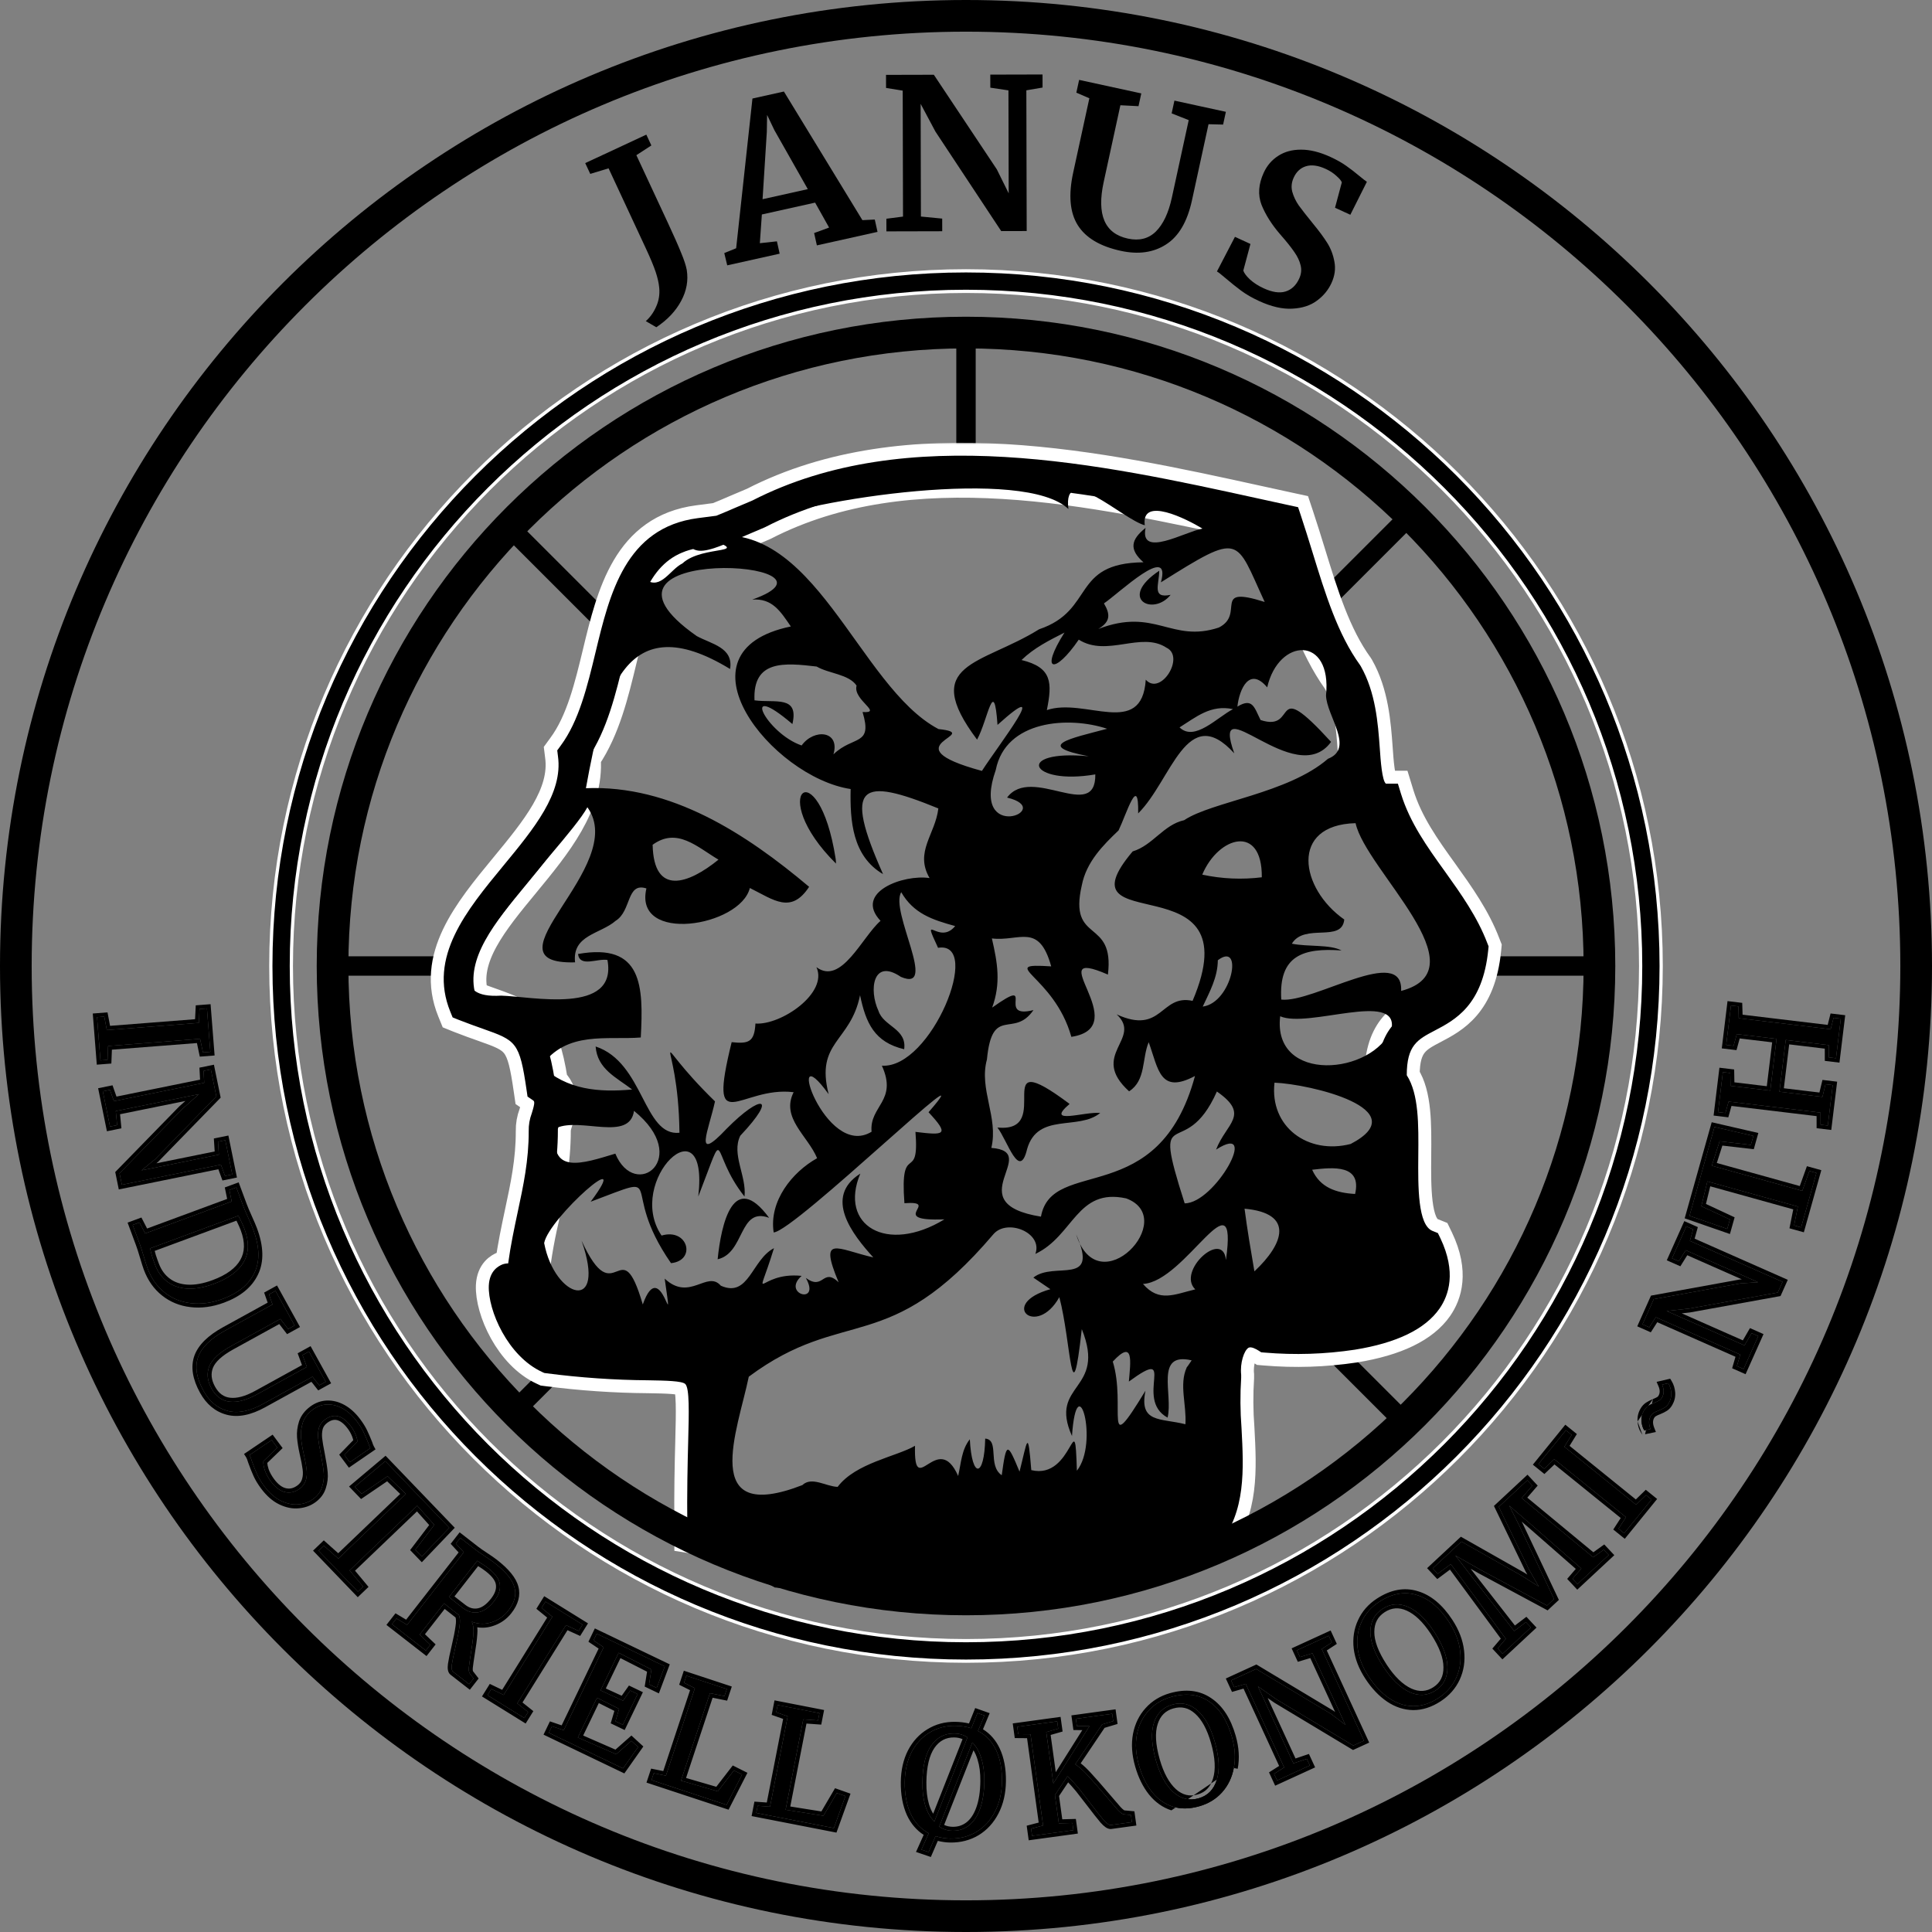 <?xml version="1.0" encoding="utf-8"?>
<svg width="598" height="598" viewBox="0 0 598 598" fill="none" xmlns="http://www.w3.org/2000/svg">
<rect x="0" y="0" width="598" height="598" fill="#808080" stroke="none"/>
<path d="M495 299H455.5M104 299H143" stroke="black" stroke-width="6"/>
<path d="M299 102.5V144.5" stroke="black" stroke-width="6"/>
<path d="M433.5 162.5L405 191M157 439L177.5 418.5" stroke="black" stroke-width="6"/>
<path d="M433.5 439L407.5 413M157 162.5L192 197.5" stroke="black" stroke-width="6"/>
<mask id="path-5-outside-1_13_9581" maskUnits="userSpaceOnUse" x="132.338" y="137.039" width="333" height="350" fill="black">
<rect fill="white" x="132.338" y="137.039" width="333" height="350"/>
<path d="M288.408 482.14C264.356 482.395 240.322 480.748 216.529 477.215L212.736 476.607V472.761C212.614 461.618 212.827 453.106 213.009 446.25C213.251 437.038 213.434 429.772 212.129 428.404C211.173 427.415 206.059 427.324 200.703 427.233C190.148 427.151 179.607 426.425 169.141 425.059L168.458 424.968L167.836 424.679C157.199 419.8 151.008 405.632 151.296 397.955C151.508 393.273 154.331 391.875 155.469 391.388C156.051 391.17 156.668 391.057 157.29 391.054C158.048 385.445 159.156 380.291 160.218 375.275C161.994 366.975 163.678 359.116 163.648 350.086C163.61 348.203 163.935 346.329 164.604 344.568C165.696 341.072 165.423 340.874 164.922 340.54L163.283 339.415L162.995 337.439C160.825 322.466 159.748 322.086 149.49 318.437C147.29 317.662 144.817 316.78 141.903 315.64L140.098 314.911L139.369 313.117C132.495 296.228 144.346 281.848 155.803 267.954C165.302 256.431 174.285 245.547 172.707 234.1L172.479 232.261L173.587 230.741C179.216 223.14 181.826 212.302 184.345 201.858C188.7 183.784 193.631 163.293 215.998 160.374L221.734 159.629C223.63 158.869 225.755 157.957 227.576 157.167C229.397 156.376 231.111 155.647 232.887 154.917C280.7 130.412 341.107 143.683 389.649 154.339L399.254 156.437L401.788 156.984L402.608 159.447C403.867 163.232 405.051 167.047 406.204 170.787C410.24 183.906 414.049 196.295 420.968 205.856L421.226 206.267C425.778 214.324 426.522 223.855 427.068 231.501C427.326 235.317 427.781 241.701 428.98 242.568C429.111 242.587 429.244 242.587 429.374 242.568H432.682L433.654 245.745C436.43 254.668 441.681 262.04 447.31 269.839C452.196 276.679 457.264 283.778 460.36 291.926L460.754 292.93L460.648 294.009C458.933 311.201 450.36 315.686 444.108 318.969C438.752 321.766 435.429 323.53 435.429 332.803C439.177 338.67 439.086 348.004 438.995 357.809C438.919 367.325 438.813 379.182 443.41 381.006L445.064 381.675L445.838 383.271C450.831 393.76 448.448 400.889 445.565 405.039C441.134 411.408 432.303 415.68 419.344 417.763C410.115 419.154 400.754 419.455 391.455 418.659L390.377 418.568L389.467 417.991C388.814 417.58 387.236 416.698 386.432 417.17C385.066 418.021 383.777 421.867 384.171 425.53V426.002V426.458C383.837 431.637 383.872 436.834 384.277 442.009C384.96 454.732 385.658 467.851 377.343 478.036L376.023 479.647H373.944C363.914 479.906 353.656 480.286 343.748 480.65C325.509 481.456 306.966 482.14 288.408 482.14ZM221.779 468.793C261.763 474.676 303.248 473.156 343.383 471.666C352.609 471.332 362.108 470.982 371.471 470.724C376.281 463.397 375.75 453.273 375.173 442.602C374.751 437.113 374.716 431.602 375.067 426.108C374.581 420.301 376.387 412.792 381.592 409.539C383.579 408.277 387.661 406.726 393.23 409.767C408.404 411.013 431.818 408.824 438.039 399.916C438.798 398.822 441.074 395.614 438.175 388.698C429.602 383.696 429.723 370.563 429.83 357.824C429.906 349.691 429.997 340.464 427.356 337.348L426.34 336.132V334.611C425.839 318.392 433.638 314.318 439.89 311.034C445.338 308.176 450.072 305.714 451.468 294.313C448.736 287.655 444.442 281.635 439.905 275.281C434.67 267.939 429.283 260.384 425.93 251.263C419.223 249.028 418.601 240.135 418.04 232.185C417.554 225.192 416.992 217.273 413.487 211.055C405.779 200.308 401.591 186.733 397.539 173.523C396.659 170.665 395.764 167.732 394.823 164.843L387.737 163.323C338.073 152.363 281.807 140.02 236.877 163.141L236.543 163.293C234.753 164.038 232.917 164.813 231.157 165.588C221.567 169.708 217.409 171.456 214.556 169.936C201.598 172.976 197.759 185.137 193.191 204.047C190.597 214.81 187.926 225.937 181.947 234.785C182.994 249.393 172.752 261.812 162.843 273.837C153.147 285.587 143.952 296.73 147.199 307.964C149.157 308.708 150.917 309.332 152.525 309.909C164.664 314.227 168.913 316.552 171.735 334.459C175.984 338.731 174.194 344.447 173.253 347.35C173.017 348.042 172.825 348.748 172.676 349.463V349.889C172.676 359.998 170.855 368.769 169.05 377.251C167.389 384.295 166.228 391.447 165.575 398.655L164.771 409.493L163.253 407.745C164.958 411.231 167.642 414.143 170.977 416.121C180.862 417.385 190.813 418.055 200.778 418.127C209.67 418.279 215.042 418.371 218.608 422.11C222.538 426.23 222.371 432.584 222.022 446.508C221.931 452.437 221.734 459.673 221.779 468.793Z"/>
</mask>
<path d="M288.408 482.14C264.356 482.395 240.322 480.748 216.529 477.215L212.736 476.607V472.761C212.614 461.618 212.827 453.106 213.009 446.25C213.251 437.038 213.434 429.772 212.129 428.404C211.173 427.415 206.059 427.324 200.703 427.233C190.148 427.151 179.607 426.425 169.141 425.059L168.458 424.968L167.836 424.679C157.199 419.8 151.008 405.632 151.296 397.955C151.508 393.273 154.331 391.875 155.469 391.388C156.051 391.17 156.668 391.057 157.29 391.054C158.048 385.445 159.156 380.291 160.218 375.275C161.994 366.975 163.678 359.116 163.648 350.086C163.61 348.203 163.935 346.329 164.604 344.568C165.696 341.072 165.423 340.874 164.922 340.54L163.283 339.415L162.995 337.439C160.825 322.466 159.748 322.086 149.49 318.437C147.29 317.662 144.817 316.78 141.903 315.64L140.098 314.911L139.369 313.117C132.495 296.228 144.346 281.848 155.803 267.954C165.302 256.431 174.285 245.547 172.707 234.1L172.479 232.261L173.587 230.741C179.216 223.14 181.826 212.302 184.345 201.858C188.7 183.784 193.631 163.293 215.998 160.374L221.734 159.629C223.63 158.869 225.755 157.957 227.576 157.167C229.397 156.376 231.111 155.647 232.887 154.917C280.7 130.412 341.107 143.683 389.649 154.339L399.254 156.437L401.788 156.984L402.608 159.447C403.867 163.232 405.051 167.047 406.204 170.787C410.24 183.906 414.049 196.295 420.968 205.856L421.226 206.267C425.778 214.324 426.522 223.855 427.068 231.501C427.326 235.317 427.781 241.701 428.98 242.568C429.111 242.587 429.244 242.587 429.374 242.568H432.682L433.654 245.745C436.43 254.668 441.681 262.04 447.31 269.839C452.196 276.679 457.264 283.778 460.36 291.926L460.754 292.93L460.648 294.009C458.933 311.201 450.36 315.686 444.108 318.969C438.752 321.766 435.429 323.53 435.429 332.803C439.177 338.67 439.086 348.004 438.995 357.809C438.919 367.325 438.813 379.182 443.41 381.006L445.064 381.675L445.838 383.271C450.831 393.76 448.448 400.889 445.565 405.039C441.134 411.408 432.303 415.68 419.344 417.763C410.115 419.154 400.754 419.455 391.455 418.659L390.377 418.568L389.467 417.991C388.814 417.58 387.236 416.698 386.432 417.17C385.066 418.021 383.777 421.867 384.171 425.53V426.002V426.458C383.837 431.637 383.872 436.834 384.277 442.009C384.96 454.732 385.658 467.851 377.343 478.036L376.023 479.647H373.944C363.914 479.906 353.656 480.286 343.748 480.65C325.509 481.456 306.966 482.14 288.408 482.14ZM221.779 468.793C261.763 474.676 303.248 473.156 343.383 471.666C352.609 471.332 362.108 470.982 371.471 470.724C376.281 463.397 375.75 453.273 375.173 442.602C374.751 437.113 374.716 431.602 375.067 426.108C374.581 420.301 376.387 412.792 381.592 409.539C383.579 408.277 387.661 406.726 393.23 409.767C408.404 411.013 431.818 408.824 438.039 399.916C438.798 398.822 441.074 395.614 438.175 388.698C429.602 383.696 429.723 370.563 429.83 357.824C429.906 349.691 429.997 340.464 427.356 337.348L426.34 336.132V334.611C425.839 318.392 433.638 314.318 439.89 311.034C445.338 308.176 450.072 305.714 451.468 294.313C448.736 287.655 444.442 281.635 439.905 275.281C434.67 267.939 429.283 260.384 425.93 251.263C419.223 249.028 418.601 240.135 418.04 232.185C417.554 225.192 416.992 217.273 413.487 211.055C405.779 200.308 401.591 186.733 397.539 173.523C396.659 170.665 395.764 167.732 394.823 164.843L387.737 163.323C338.073 152.363 281.807 140.02 236.877 163.141L236.543 163.293C234.753 164.038 232.917 164.813 231.157 165.588C221.567 169.708 217.409 171.456 214.556 169.936C201.598 172.976 197.759 185.137 193.191 204.047C190.597 214.81 187.926 225.937 181.947 234.785C182.994 249.393 172.752 261.812 162.843 273.837C153.147 285.587 143.952 296.73 147.199 307.964C149.157 308.708 150.917 309.332 152.525 309.909C164.664 314.227 168.913 316.552 171.735 334.459C175.984 338.731 174.194 344.447 173.253 347.35C173.017 348.042 172.825 348.748 172.676 349.463V349.889C172.676 359.998 170.855 368.769 169.05 377.251C167.389 384.295 166.228 391.447 165.575 398.655L164.771 409.493L163.253 407.745C164.958 411.231 167.642 414.143 170.977 416.121C180.862 417.385 190.813 418.055 200.778 418.127C209.67 418.279 215.042 418.371 218.608 422.11C222.538 426.23 222.371 432.584 222.022 446.508C221.931 452.437 221.734 459.673 221.779 468.793Z" fill="black"/>
<path d="M288.408 482.14C264.356 482.395 240.322 480.748 216.529 477.215L212.736 476.607V472.761C212.614 461.618 212.827 453.106 213.009 446.25C213.251 437.038 213.434 429.772 212.129 428.404C211.173 427.415 206.059 427.324 200.703 427.233C190.148 427.151 179.607 426.425 169.141 425.059L168.458 424.968L167.836 424.679C157.199 419.8 151.008 405.632 151.296 397.955C151.508 393.273 154.331 391.875 155.469 391.388C156.051 391.17 156.668 391.057 157.29 391.054C158.048 385.445 159.156 380.291 160.218 375.275C161.994 366.975 163.678 359.116 163.648 350.086C163.61 348.203 163.935 346.329 164.604 344.568C165.696 341.072 165.423 340.874 164.922 340.54L163.283 339.415L162.995 337.439C160.825 322.466 159.748 322.086 149.49 318.437C147.29 317.662 144.817 316.78 141.903 315.64L140.098 314.911L139.369 313.117C132.495 296.228 144.346 281.848 155.803 267.954C165.302 256.431 174.285 245.547 172.707 234.1L172.479 232.261L173.587 230.741C179.216 223.14 181.826 212.302 184.345 201.858C188.7 183.784 193.631 163.293 215.998 160.374L221.734 159.629C223.63 158.869 225.755 157.957 227.576 157.167C229.397 156.376 231.111 155.647 232.887 154.917C280.7 130.412 341.107 143.683 389.649 154.339L399.254 156.437L401.788 156.984L402.608 159.447C403.867 163.232 405.051 167.047 406.204 170.787C410.24 183.906 414.049 196.295 420.968 205.856L421.226 206.267C425.778 214.324 426.522 223.855 427.068 231.501C427.326 235.317 427.781 241.701 428.98 242.568C429.111 242.587 429.244 242.587 429.374 242.568H432.682L433.654 245.745C436.43 254.668 441.681 262.04 447.31 269.839C452.196 276.679 457.264 283.778 460.36 291.926L460.754 292.93L460.648 294.009C458.933 311.201 450.36 315.686 444.108 318.969C438.752 321.766 435.429 323.53 435.429 332.803C439.177 338.67 439.086 348.004 438.995 357.809C438.919 367.325 438.813 379.182 443.41 381.006L445.064 381.675L445.838 383.271C450.831 393.76 448.448 400.889 445.565 405.039C441.134 411.408 432.303 415.68 419.344 417.763C410.115 419.154 400.754 419.455 391.455 418.659L390.377 418.568L389.467 417.991C388.814 417.58 387.236 416.698 386.432 417.17C385.066 418.021 383.777 421.867 384.171 425.53V426.002V426.458C383.837 431.637 383.872 436.834 384.277 442.009C384.96 454.732 385.658 467.851 377.343 478.036L376.023 479.647H373.944C363.914 479.906 353.656 480.286 343.748 480.65C325.509 481.456 306.966 482.14 288.408 482.14ZM221.779 468.793C261.763 474.676 303.248 473.156 343.383 471.666C352.609 471.332 362.108 470.982 371.471 470.724C376.281 463.397 375.75 453.273 375.173 442.602C374.751 437.113 374.716 431.602 375.067 426.108C374.581 420.301 376.387 412.792 381.592 409.539C383.579 408.277 387.661 406.726 393.23 409.767C408.404 411.013 431.818 408.824 438.039 399.916C438.798 398.822 441.074 395.614 438.175 388.698C429.602 383.696 429.723 370.563 429.83 357.824C429.906 349.691 429.997 340.464 427.356 337.348L426.34 336.132V334.611C425.839 318.392 433.638 314.318 439.89 311.034C445.338 308.176 450.072 305.714 451.468 294.313C448.736 287.655 444.442 281.635 439.905 275.281C434.67 267.939 429.283 260.384 425.93 251.263C419.223 249.028 418.601 240.135 418.04 232.185C417.554 225.192 416.992 217.273 413.487 211.055C405.779 200.308 401.591 186.733 397.539 173.523C396.659 170.665 395.764 167.732 394.823 164.843L387.737 163.323C338.073 152.363 281.807 140.02 236.877 163.141L236.543 163.293C234.753 164.038 232.917 164.813 231.157 165.588C221.567 169.708 217.409 171.456 214.556 169.936C201.598 172.976 197.759 185.137 193.191 204.047C190.597 214.81 187.926 225.937 181.947 234.785C182.994 249.393 172.752 261.812 162.843 273.837C153.147 285.587 143.952 296.73 147.199 307.964C149.157 308.708 150.917 309.332 152.525 309.909C164.664 314.227 168.913 316.552 171.735 334.459C175.984 338.731 174.194 344.447 173.253 347.35C173.017 348.042 172.825 348.748 172.676 349.463V349.889C172.676 359.998 170.855 368.769 169.05 377.251C167.389 384.295 166.228 391.447 165.575 398.655L164.771 409.493L163.253 407.745C164.958 411.231 167.642 414.143 170.977 416.121C180.862 417.385 190.813 418.055 200.778 418.127C209.67 418.279 215.042 418.371 218.608 422.11C222.538 426.23 222.371 432.584 222.022 446.508C221.931 452.437 221.734 459.673 221.779 468.793Z" stroke="white" stroke-width="8" mask="url(#path-5-outside-1_13_9581)"/>
<path d="M288.408 482.14C264.357 482.395 240.322 480.748 216.529 477.215L212.736 476.607V472.761C212.614 461.619 212.827 453.106 213.009 446.25C213.252 437.038 213.434 429.772 212.129 428.404C211.173 427.416 206.059 427.324 200.703 427.233C190.148 427.151 179.608 426.426 169.141 425.059L168.458 424.968L167.836 424.679C157.199 419.8 151.008 405.632 151.296 397.956C151.509 393.274 154.331 391.875 155.469 391.389C156.052 391.17 156.668 391.057 157.29 391.054C158.049 385.445 159.156 380.292 160.219 375.275C161.994 366.975 163.678 359.116 163.648 350.087C163.611 348.203 163.935 346.33 164.604 344.569C165.696 341.072 165.423 340.875 164.923 340.54L163.284 339.415L162.995 337.439C160.826 322.466 159.748 322.086 149.491 318.438C147.29 317.662 144.817 316.781 141.904 315.64L140.098 314.911L139.37 313.117C132.496 296.228 144.347 281.848 155.803 267.954C165.302 256.431 174.285 245.547 172.707 234.101L172.479 232.261L173.587 230.741C179.216 223.141 181.826 212.302 184.345 201.859C188.7 183.784 193.632 163.293 215.998 160.374L221.734 159.63C223.631 158.869 225.755 157.957 227.576 157.167C229.397 156.376 231.111 155.647 232.887 154.917C280.7 130.413 341.108 143.683 389.649 154.339L399.254 156.437L401.788 156.984L402.608 159.447C403.867 163.232 405.051 167.048 406.204 170.787C410.24 183.906 414.049 196.295 420.968 205.857L421.226 206.267C425.779 214.324 426.522 223.855 427.068 231.501C427.326 235.317 427.781 241.701 428.98 242.568C429.111 242.588 429.244 242.588 429.375 242.568H432.683L433.654 245.745C436.431 254.668 441.681 262.041 447.31 269.839C452.196 276.68 457.264 283.779 460.36 291.926L460.755 292.93L460.648 294.009C458.934 311.202 450.36 315.686 444.109 318.97C438.752 321.767 435.429 323.53 435.429 332.803C439.177 338.67 439.086 348.004 438.995 357.809C438.919 367.325 438.813 379.182 443.411 381.006L445.065 381.675L445.839 383.271C450.831 393.76 448.448 400.889 445.565 405.039C441.135 411.409 432.303 415.68 419.345 417.763C410.115 419.154 400.755 419.455 391.455 418.66L390.378 418.569L389.467 417.991C388.815 417.58 387.237 416.699 386.432 417.17C385.067 418.021 383.777 421.867 384.171 425.531V426.002V426.458C383.837 431.638 383.873 436.834 384.278 442.009C384.96 454.732 385.658 467.851 377.343 478.036L376.023 479.647H373.944C363.914 479.906 353.657 480.286 343.748 480.651C325.509 481.456 306.966 482.14 288.408 482.14ZM221.779 468.794C261.763 474.677 303.249 473.156 343.384 471.667C352.61 471.332 362.108 470.983 371.471 470.724C376.281 463.397 375.75 453.273 375.173 442.602C374.751 437.113 374.716 431.602 375.067 426.108C374.581 420.301 376.387 412.792 381.592 409.539C383.58 408.277 387.661 406.727 393.23 409.767C408.404 411.013 431.818 408.824 438.039 399.917C438.798 398.822 441.074 395.615 438.176 388.698C429.602 383.697 429.724 370.563 429.83 357.824C429.906 349.691 429.997 340.464 427.357 337.348L426.34 336.132V334.612C425.839 318.392 433.639 314.318 439.89 311.035C445.338 308.177 450.072 305.714 451.468 294.313C448.737 287.655 444.443 281.635 439.905 275.281C434.67 267.939 429.284 260.384 425.93 251.263C419.223 249.028 418.601 240.136 418.04 232.185C417.554 225.193 416.993 217.273 413.488 211.056C405.779 200.308 401.591 186.733 397.54 173.523C396.66 170.666 395.764 167.732 394.824 164.844L387.737 163.323C338.073 152.363 281.808 140.02 236.878 163.141L236.544 163.293C234.753 164.038 232.917 164.813 231.157 165.588C221.567 169.708 217.409 171.456 214.557 169.936C201.598 172.976 197.759 185.137 193.192 204.048C190.597 214.81 187.926 225.938 181.948 234.785C182.995 249.393 172.752 261.813 162.844 273.837C153.148 285.588 143.952 296.73 147.199 307.964C149.157 308.709 150.917 309.332 152.525 309.91C164.665 314.227 168.913 316.553 171.736 334.46C175.984 338.731 174.194 344.447 173.253 347.35C173.018 348.042 172.825 348.748 172.676 349.463V349.889C172.676 359.998 170.856 368.769 169.05 377.251C167.389 384.295 166.228 391.447 165.575 398.655L164.771 409.493L163.253 407.745C164.958 411.232 167.642 414.143 170.977 416.121C180.862 417.386 190.814 418.056 200.779 418.128C209.671 418.28 215.042 418.371 218.608 422.11C222.538 426.23 222.371 432.584 222.022 446.509C221.931 452.437 221.734 459.673 221.779 468.794Z" fill="black"/>
<path d="M456.004 295.498C449.813 279.111 434.882 267.026 429.313 248.982C418.691 248.846 426.187 225.816 417.28 210.341C407.842 197.298 403.942 179.695 398.343 162.745C346.296 151.496 282.034 134.973 232.203 162.335C251.686 154.202 317.177 144.549 330.697 157.562C328.831 142.649 347.555 160.815 354.338 162.578C353.124 153.457 367.342 160.663 372.183 163.612C366.781 164.585 352.639 172.885 354.581 163.399C350.029 167.032 349.407 170.057 353.929 174.04C331.441 174.283 339.013 188.907 321.638 194.774C303.779 205.902 284.538 205.081 302.428 228.932C305.827 222.684 307.648 208.805 308.756 224.371C326.266 208.608 309.029 230.65 303.93 238.615C274.417 230.604 305.175 227.229 290.486 225.664C265.495 212.499 251.99 159.112 217.97 166.348C234.464 171.942 217.59 168.415 211.232 174.39C207.439 176.244 204.541 182.629 199.973 179.467C201.991 171.258 213.63 172.505 216.589 166.789C185.619 170.817 193.6 213.335 177.243 235.392C181.127 263.743 132.479 286.013 143.602 313.314C160.855 320.185 164.436 317.555 167.501 338.7C172.736 342.288 167.789 348.444 168.199 351.774C168.305 369.209 162.418 382.176 161.098 400.174C151.432 389.154 155.514 415.862 169.701 422.399C227.833 429.999 216.543 409.022 217.256 474.57C268.848 482.794 321.805 478.416 373.806 477.093C384.428 464.202 378.055 444.121 379.633 427.962C378.875 420.848 382.668 410.314 391.772 416.075C409.48 417.747 455.169 415.558 441.619 387.193C428.175 381.826 439.206 346.24 430.785 336.268C429.996 309.423 453.121 324.867 456.004 295.498ZM419.586 254.789C422.697 269.246 458.933 300.028 433.683 306.717C434.381 292.169 406.567 310.517 396.583 309.392C395.748 295.711 403.381 293.34 415.231 294.191C411.65 292.276 404.928 293.112 399.86 292.093C403.79 285.602 415.368 291.911 416.081 284.614C402.409 275.053 399.041 255.321 419.586 254.789ZM341.698 186.763C346.251 183.723 362.745 167.807 359.33 180.242C384.459 164.448 382.228 166.424 391.454 186.323C374.762 181.033 385.612 190.062 377.251 194.242C362.547 199.107 357.525 187.903 339.953 194.683C343.716 192.433 343.716 190.199 341.698 186.763ZM381.651 219.492C376.75 222.015 369.77 229.661 365.097 225.147C370.286 221.894 374.762 218.032 381.651 219.492ZM316.191 204.29C320.091 200.521 324.582 198.301 329.483 195.793C321.699 208.076 326.448 208.896 333.899 197.982C342.669 203.53 353.231 195.307 361.075 200.49C366.887 203.272 359.27 215.539 354.642 210.386C353.443 228.628 335.796 215.767 324.021 219.796C325.72 211.344 325.69 206.586 316.176 204.29H316.191ZM308.209 238.341C311.244 222.851 330.849 221.62 342.685 225.572C331.183 228.613 320.015 230.832 336.994 234.085C313.824 231.896 318.679 243.206 339.028 239.694C339.21 254.728 319.302 236.654 311.715 246.869C327.283 250.594 300.061 261.447 308.209 238.341ZM305.478 327.938C307.102 310.958 313.748 321.569 319.878 312.645C307.921 315.686 321.396 301.716 307.102 311.87C309.848 304.269 308.756 298.022 307.011 290.467C315.523 291.5 321.578 285.405 325.371 299.116C307.967 297.991 326.236 301.716 331.608 320.93C351.592 317.89 321.335 292.291 342.927 301.655C345.082 283.884 330.636 292.367 334.84 274.049C336.251 266.753 341.471 261.569 346.22 257.039C348.648 252.023 352.502 239.162 352.29 251.764C362.654 241.488 367.358 217.014 382.031 233.173C374.353 211.557 400.922 244.893 411.999 229.631C392.85 208.684 402.136 226.819 390.179 222.866C388.237 219.021 387.736 215.828 383.002 218.717C383.609 213.259 386.735 206.221 392.228 212.758C395.763 197.313 412.318 196.659 410.436 215.22C410.558 221.544 419.389 231.622 411.043 234.86C398.631 245.623 375.036 248.131 366.538 253.862C360.089 255.291 356.812 261.66 350.59 263.53C326.828 291.668 388.024 265.476 369.133 309.788C359.164 307.629 359.816 320.428 345.644 313.983C353.807 321.584 336.964 326.448 349.483 337.788C354.748 334.414 353.413 327.634 355.552 322.587C358.587 331.039 359.027 338.792 369.876 333.046C358.632 374.621 325.614 357.824 322.2 376.582C296.161 372.386 322.761 356.547 306.844 355.3C309.105 345.86 302.944 337.15 305.478 327.938ZM376.947 297.216C384.959 291.136 381.409 310.365 372.274 311.566C374.429 306.945 376.902 302.521 376.947 297.216ZM290.35 293.37C304.325 291.075 288.271 330.857 272.96 329.853C277.937 340.783 269.03 342.303 269.774 350.299C255.328 359.177 242.263 318.908 256.481 338.67C252.324 322.344 263.264 322.633 266.208 308.039C267.998 316.659 270.669 322.602 279.864 324.761C280.729 318.361 273.476 317.738 271.913 312.904C268.878 306.398 270.168 296.471 278.848 302.369C290.577 307.37 275.312 282.03 278.954 276.162C282.778 282.76 288.498 284.675 295.645 286.636C290.608 292.838 284.917 281.695 290.35 293.37ZM252.779 206.312C256.527 208.516 262.733 208.653 265.13 212.21C263.886 216.634 273.506 220.829 266.982 220.389C270.199 231.03 264.144 227.533 257.968 233.492C260.123 226.18 251.99 225.39 248.12 230.741C237.165 227.001 228.591 209.9 245.268 224.113C247.362 215.129 239.972 217.637 233.538 216.771C232.946 204.154 242.901 205.157 252.779 206.312ZM205.739 395.766C208.774 416.911 204.692 387.588 198.957 403.762C191.931 379.744 190.611 407.197 180.004 384C187.971 406.711 171.719 402.044 168.427 384.745C169.944 376.901 196.696 353.339 182.827 371.961C207.697 362.627 190.96 366.838 207.697 390.978C215.618 390.172 212.977 380.002 204.768 382.435C193.327 365.5 219.593 340.297 216.134 370.35C225.39 346.544 219.366 356.44 230.443 370.35C231.141 364.056 226.315 357.231 229.138 351.53C240.958 339.004 235.632 338.533 224.965 349.311C214.343 360.59 219.442 349.585 221.308 340.905C199.382 319.532 209.958 318.954 210.307 350.618C199.124 351.789 199.366 328.865 184.359 323.91C184.89 330.902 190.748 333.471 195.664 337.226C185.33 338.153 175.528 337.378 167.577 329.96C175.391 318.908 187.94 321.964 198.335 321.128C199.184 305.273 198.926 291.713 178.912 295.285C179.443 299.496 184.754 296.623 188.016 297.125C191.218 314.287 164.314 308.389 155.089 308.176C124.058 310.107 174.815 262.785 181.81 249.864C194.951 268.106 148.321 298.66 178.001 297.87C177.03 289.357 185.816 289.144 190.581 284.994C195.497 281.954 193.873 272.97 200.08 274.992C196.028 292.245 229.138 286.818 232.097 274.855C239.486 278.518 244.843 283.033 250.442 274.49C230.776 257.936 207.651 242.902 181.355 243.966C186.757 214.247 193.494 187.265 225.982 207.072C227.059 200.399 220.2 199.365 215.648 196.872C174.42 167.99 266.724 173.569 232.84 185.593C239.016 185.137 241.535 189.15 244.782 193.908C207.454 201.615 239.016 240.576 263.294 244.224C263.082 254.014 263.795 264.959 273.324 270.568C260.851 242.583 266.329 240.363 290.441 250.229C289.5 258.286 283.021 263.636 287.724 271.784C279.743 270.553 264.174 276.147 272.55 285.025C266.875 289.935 260.411 305.121 252.703 299.359C256.39 307.371 241.762 317.373 233.826 316.811C233.508 322.541 231.748 323.134 226.467 322.572C218.88 353.37 229.062 336.01 245.647 338.062C241.626 346.058 250.047 351.545 252.915 358.492C245.177 362.81 237.984 371.778 239.471 381.462C245.966 381.142 307.147 321.569 287.406 344.264C294.067 351.393 292.292 351.439 283.354 350.345C284.69 366.716 278.453 352.686 279.94 372.417C291.67 371.581 274.007 378.117 292.322 377.418C274.478 388.272 259.546 379.318 266.284 363.266C254.827 370.532 263.81 382.055 270.305 389.199C259.061 386.615 253.31 381.933 259.577 396.891C254.569 392.179 255.025 399.612 249.425 395.553C254.19 404.036 241.778 400.57 248.12 394.915C234.282 393.471 233.644 405.556 239.562 386.341C232.673 389.898 231.793 401.831 223.114 397.955C218.85 393.045 213.493 403.017 205.739 395.766ZM190.459 357.079C180.369 360.119 169.489 363.995 172.25 349.128C179.746 345.769 194.86 353.461 196.241 343.838C214.252 358.432 196.62 371.885 190.459 357.079ZM201.946 261.523C209.533 255.945 215.739 262.131 222.385 266.084C213.008 273.7 202.356 277.363 202.007 261.523H201.946ZM333.095 382.07C340.378 398.426 326.297 390.248 319.848 395.447L325.113 399.034C308.907 403.595 320.773 414.236 327.89 401.497C331.577 415.437 331.608 440.291 334.84 411.393C342.639 430.714 324.43 428.023 331.805 444.486C333.322 422.186 340.242 446.523 333.322 455.218C332.639 433.465 332.381 458.259 319.21 455.036C318.148 441.887 318.027 445.839 315.569 455.507C311.79 446.386 311.502 446.143 310.061 456.617C305.584 453.577 309.469 445.672 304.947 445.277C304.689 457.438 300.82 457.833 300.182 445.49C297.603 448.743 297.512 452.741 296.571 456.845C290.167 442.343 282.778 464.613 283.218 447.511C277.528 450.84 264.797 452.832 259.273 460.22C255.707 460.128 251.261 456.906 248.348 459.672C216.255 472.107 228.394 442.51 231.763 426.123C261.322 404.142 274.978 420.286 307.466 382.039C311.684 377.053 322.898 381.522 320.47 388.12C332.381 382.465 333.277 367.613 348.572 370.927C365.218 377.084 340.029 404.036 333.095 382.07ZM367.297 423.311C364.93 428.555 367.297 434.788 366.917 440.838C359.164 438.877 352.517 440.534 354.551 430.455C341.107 452.589 348.678 435.153 344.43 421.441C351.03 414.327 349.938 421.441 349.407 427.628C364.915 416.273 350.818 433.04 361.394 438.786C363.154 431.596 357.328 418.355 368.845 421.061C368.222 421.943 367.798 422.672 367.266 423.311H367.297ZM379.436 389.868C378.465 380.489 364.156 393.486 369.967 399.095C363.534 400.615 358.784 403.215 353.777 397.408C366.948 396.754 383.305 362.384 379.466 389.944L379.436 389.868ZM366.66 372.386C356.038 339.187 366.508 360.681 376.659 337.849C387.114 345.131 379.542 347.639 376.401 355.832C390.194 346.97 376.113 372.462 366.69 372.462L366.66 372.386ZM372.153 270.659C377.16 258.818 390.725 254.956 390.559 271.541C384.431 272.303 378.22 272.031 372.183 270.735L372.153 270.659ZM388.252 393.425C387.114 386.813 386.082 380.717 385.217 374.119C400.619 375.518 397.463 384.897 388.282 393.501L388.252 393.425ZM419.389 369.559C413.623 369.225 408.631 367.628 406.142 362.065C412.743 361.274 421.589 360.423 419.419 369.635L419.389 369.559ZM418.069 354.084C404.883 357.489 392.926 348.824 394.489 335.113C405.49 335.539 438.569 343.352 418.069 354.084ZM430.785 318.285C425.064 332.848 393.745 335.478 396.249 314.561C404.898 318.346 432.606 306.626 430.754 318.285H430.785Z" fill="black"/>
<path d="M238.06 376.947C227.029 361.959 223.22 378.802 222.128 389.777C230.61 387.831 228.637 373.451 238.06 376.947Z" fill="black"/>
<path d="M258.651 265.78C253.325 231.79 236.679 245.41 258.758 267.3C258.753 266.791 258.718 266.284 258.651 265.78Z" fill="black"/>
<path d="M317.921 355.635C321.213 344.219 333.747 350.041 340.545 344.492C335.811 343.96 323.201 348.399 331.061 341.695C305.19 322.298 326.934 350.816 308.725 348.992C311.851 353.035 315.538 365.637 317.921 355.635Z" fill="black"/>
<path d="M362.336 184.118C356.433 185.35 358.77 180.987 358.815 176.655C345.917 185.258 356.858 190.913 362.336 184.118Z" fill="black"/>
<path d="M199.889 99.397C201.248 98.196 202.321 96.691 203.109 94.882C203.936 93.054 204.246 91.095 204.04 89.005C203.905 87.582 203.543 85.98 202.953 84.199C202.347 82.383 201.325 79.93 199.886 76.84L188.368 52.103L182.697 53.825L181.141 50.484L200.054 41.677L201.61 45.019L196.972 48.031L206.834 69.211C208.624 73.055 209.954 76.065 210.822 78.24C211.714 80.36 212.295 82.123 212.565 83.527C213.093 86.823 212.519 90.019 210.845 93.116C209.187 96.248 206.62 98.974 203.145 101.292L199.889 99.397Z" fill="black"/>
<path d="M232.9 30.497L242.637 28.329L266.932 68.139L270.765 67.954L271.615 71.772L252.842 75.953L251.991 72.134L256.623 70.435L252.298 62.715L235.816 66.385L235.19 75.275L240.473 74.7L241.323 78.518L225.095 82.132L224.181 78.328L227.858 76.841L232.9 30.497ZM239.686 40.275L237.435 35.566L237.346 40.863L236.033 61.661L250.033 58.543L239.686 40.275Z" fill="black"/>
<path d="M279.408 28.052L274.255 27.217L274.245 23.174L289.045 23.138L308.547 52.429L312.216 59.853L312.138 27.971L306.528 27.137L306.518 23.095L322.688 23.055L322.698 27.098L317.679 27.957L317.786 71.51L309.898 71.529L289.545 40.74L284.96 32.145L285.046 67.026L291.632 67.662L291.642 71.574L274.365 71.616L274.355 67.705L279.504 67.04L279.408 28.052Z" fill="black"/>
<path d="M346.924 77.646C340.468 76.242 336.02 73.584 333.579 69.672C331.138 65.76 330.671 60.343 332.177 53.42L337.18 30.422L333.155 28.679L334.015 24.729L353.255 28.914L352.395 32.864L346.786 32.578L341.617 56.341C339.418 66.45 341.907 72.284 349.085 73.846C352.61 74.613 355.504 73.886 357.766 71.664C360.038 69.401 361.687 65.912 362.712 61.197L367.937 37.179L362.652 35.095L363.512 31.145L379.439 34.61L378.579 38.56L374.067 38.446L368.939 62.018C367.498 68.644 364.817 73.198 360.896 75.681C357.018 78.174 352.36 78.829 346.924 77.646Z" fill="black"/>
<path d="M389.692 93.164C387.56 92.184 385.726 91.126 384.191 89.989C382.656 88.853 380.978 87.508 379.158 85.954C377.957 84.923 377.129 84.279 376.673 84.022L382.244 73.308L387.042 75.513L384.833 83.754C385.092 84.543 385.773 85.455 386.877 86.488C388.02 87.54 389.441 88.456 391.139 89.237C393.785 90.453 396.023 90.788 397.852 90.242C399.74 89.674 401.165 88.344 402.127 86.251C402.762 84.868 402.912 83.502 402.576 82.152C402.258 80.762 401.589 79.354 400.57 77.929C399.569 76.464 398.109 74.645 396.19 72.471C393.602 69.464 391.694 66.434 390.466 63.382C389.295 60.309 389.527 56.995 391.161 53.44C392.178 51.229 393.667 49.498 395.629 48.247C397.61 46.956 399.961 46.315 402.684 46.323C405.465 46.31 408.494 47.057 411.772 48.563C413.707 49.453 415.342 50.372 416.676 51.32C418.05 52.286 419.497 53.406 421.017 54.678C421.916 55.427 422.605 55.958 423.082 56.273L417.961 66.477L413.222 64.299L415.327 56.44C415.135 55.921 414.579 55.259 413.658 54.453C412.755 53.607 411.651 52.885 410.348 52.286C407.979 51.197 405.928 50.923 404.195 51.467C402.52 51.988 401.265 53.157 400.43 54.974C399.758 56.435 399.612 57.899 399.99 59.364C400.409 60.848 401.077 62.256 401.996 63.587C402.933 64.879 404.455 66.823 406.563 69.418C408.285 71.501 409.699 73.419 410.807 75.172C411.915 76.925 412.66 78.894 413.043 81.079C413.444 83.225 413.136 85.403 412.119 87.615C411.121 89.787 409.615 91.606 407.602 93.073C405.628 94.557 403.097 95.379 400.01 95.539C396.962 95.716 393.523 94.925 389.692 93.164Z" fill="black"/>
<path d="M61.548 316.607L61.764 312.315L64.053 312.136L65.108 325.571L62.819 325.75L61.935 321.543L33.454 323.763L33.284 328.052L31.086 328.224L30.035 314.834L32.278 314.659L33.066 318.828L61.548 316.607Z" fill="black"/>
<path d="M63.204 335.16L63.011 331.457L65.261 331L66.966 339.354L48.055 358.77L43.797 362.254L67.741 357.393L67.483 353.376L69.734 352.919L71.897 363.519L69.647 363.976L68.373 360.493L37.724 366.715L36.999 363.166L56.342 343.336L61.577 338.671L35.833 343.897L36.254 348.256L34.048 348.703L31.821 337.789L34.026 337.341L35.255 340.834L63.204 335.16Z" fill="black"/>
<path d="M71.722 371.876L70.993 368.332L73.147 367.536L75.239 373.166C75.569 374.055 76.1 375.308 76.832 376.928C77.565 378.547 78.085 379.773 78.394 380.603C80.374 385.933 80.494 390.386 78.754 393.963C77.052 397.558 73.776 400.253 68.924 402.047C65.536 403.3 62.271 403.742 59.13 403.372C56.027 403.02 53.297 401.912 50.938 400.046C48.58 398.181 46.82 395.687 45.66 392.563C45.404 391.876 45.025 390.68 44.523 388.975C43.998 387.214 43.577 385.903 43.257 385.043L41.069 379.155L43.18 378.375L44.936 381.783L71.722 371.876ZM46.499 386.386C46.642 387.474 47.007 388.806 47.592 390.382L48.071 391.671C48.898 393.81 50.147 395.499 51.816 396.74C53.496 398.009 55.554 398.714 57.99 398.856C60.456 398.987 63.195 398.495 66.21 397.38C70.746 395.702 73.824 393.44 75.444 390.592C77.074 387.773 77.154 384.386 75.685 380.432C75.376 379.601 74.952 378.634 74.411 377.53C74.144 377.075 73.941 376.661 73.802 376.288L46.499 386.386Z" fill="black"/>
<path d="M62.99 430.502C60.815 426.569 60.255 423.09 61.311 420.066C62.407 417.054 65.168 414.33 69.591 411.895L84.349 403.769L83.256 400.654L85.266 399.547L91.192 410.263L89.182 411.37L86.772 408.246L71.612 416.593C67.966 418.6 65.694 420.689 64.796 422.859C63.913 425.056 64.144 427.372 65.49 429.806C66.837 432.241 68.701 433.588 71.083 433.848C73.479 434.134 76.312 433.377 79.583 431.576L94.984 423.096L93.643 419.437L95.653 418.33L100.825 427.681L98.814 428.788L96.711 426.124L81.471 434.515C77.289 436.818 73.618 437.548 70.459 436.704C67.3 435.861 64.81 433.793 62.99 430.502Z" fill="black"/>
<path d="M81.797 460.004C80.847 458.729 80.109 457.506 79.581 456.336C79.054 455.166 78.527 453.844 78.001 452.369C77.723 451.432 77.46 450.771 77.21 450.385L84.102 445.733L85.856 448.088L81.529 452.266C81.446 452.975 81.591 453.913 81.966 455.082C82.383 456.258 83.012 457.41 83.852 458.538C85.24 460.402 86.708 461.503 88.256 461.841C89.822 462.203 91.343 461.837 92.817 460.744C93.776 460.033 94.398 459.153 94.685 458.103C94.989 457.078 95.059 455.941 94.893 454.694C94.745 453.471 94.437 451.853 93.968 449.84C93.56 448.011 93.292 446.344 93.164 444.84C93.054 443.36 93.245 441.849 93.736 440.305C94.269 438.767 95.285 437.443 96.785 436.331C98.137 435.329 99.606 434.792 101.192 434.72C102.822 434.654 104.446 435.068 106.065 435.962C107.702 436.88 109.196 438.247 110.547 440.063C111.387 441.191 112.041 442.248 112.508 443.235C112.994 444.245 113.5 445.412 114.027 446.734C114.22 447.353 114.42 447.852 114.626 448.231L108.268 452.602L106.597 450.357L110.584 446.26C110.647 445.832 110.497 445.144 110.134 444.195C109.789 443.271 109.279 442.355 108.603 441.447C107.343 439.754 106.028 438.73 104.657 438.376C103.305 438.045 101.954 438.381 100.602 439.383C99.619 440.112 98.987 440.98 98.707 441.987C98.445 443.019 98.373 444.1 98.49 445.232C98.608 446.363 98.9 448.088 99.367 450.406C99.793 452.565 100.072 454.376 100.207 455.837C100.341 457.298 100.169 458.758 99.691 460.217C99.256 461.681 98.35 462.924 96.974 463.944C95.671 464.91 94.143 465.471 92.391 465.628C90.657 465.809 88.84 465.443 86.939 464.53C85.082 463.623 83.368 462.114 81.797 460.004Z" fill="black"/>
<path d="M125.637 462.418L119.97 456.916L111.929 462.387L109.831 460.203L119.256 452.265L139.061 472.881L130.558 481.778L128.555 479.693L134.434 471.973L129.134 466.058L108.215 486.071L112.398 491.087L110.773 492.641L98.629 480.001L100.254 478.447L104.718 482.431L125.637 462.418Z" fill="black"/>
<path d="M122.716 500.961L126.006 502.938L143.559 480.448L141.1 477.781L142.482 476.009L147.23 479.7C147.906 480.226 148.862 480.891 150.097 481.696C151.38 482.539 152.36 483.223 153.036 483.749C156.587 486.51 158.661 489.051 159.255 491.372C159.893 493.688 159.252 496.076 157.333 498.534C155.997 500.246 154.291 501.437 152.215 502.108C150.163 502.798 148.106 502.748 146.044 501.958C146.497 502.969 146.654 504.234 146.516 505.753C146.422 507.268 146.161 509.292 145.735 511.827C145.431 513.759 145.227 515.189 145.124 516.116C145.046 517.062 145.16 517.712 145.465 518.066L146.597 519.526L145.214 521.298L140.213 517.41C139.826 517.11 139.711 516.362 139.868 515.167C140.043 513.948 140.409 512.16 140.967 509.805C141.583 507.225 141.998 505.126 142.212 503.511C142.468 501.889 142.404 500.678 142.02 499.876C139.436 497.867 137.911 496.662 137.446 496.262L129.883 505.952L133.189 509.103L131.806 510.875L121.333 502.733L122.716 500.961ZM143.254 497.698C144.801 498.9 146.416 499.343 148.1 499.025C149.784 498.708 151.407 497.548 152.968 495.548C154.342 493.788 154.927 492.093 154.724 490.464C154.564 488.829 153.372 487.147 151.15 485.42C150.377 484.819 149.566 484.266 148.718 483.761C148.197 483.434 147.864 483.214 147.719 483.101L138.97 494.31C139.314 494.616 140.054 495.21 141.189 496.093L143.254 497.698Z" fill="black"/>
<path d="M170.968 500.409L167.631 497.692L168.842 495.745L180.313 502.859L179.101 504.805L175.182 503.022L160.106 527.237L163.468 529.915L162.305 531.784L150.873 524.694L152.061 522.787L155.893 524.624L170.968 500.409Z" fill="black"/>
<path d="M186.855 509.855L183.699 507.731L184.694 505.665L205.766 515.776L203.262 522.457L200.902 521.324L201.631 516.741L191.484 511.568L185.873 523.217L192.847 526.41L195.077 523.259L197.354 524.352L192.779 533.853L190.502 532.76L191.633 528.93L184.779 525.489L178.851 537.799L190.724 542.987L195.425 538.835L197.509 540.75L192.847 547.362L169.871 536.338L170.846 534.314L174.481 535.549L186.855 509.855Z" fill="black"/>
<path d="M215.083 522.534L211.723 520.846L212.444 518.67L224.961 522.8L224.24 524.976L219.75 524.074L210.787 551.143L222.169 554.463L227.163 548.001L229.694 549.27L224.896 558.646L201.651 550.976L202.357 548.844L206.121 549.603L215.083 522.534Z" fill="black"/>
<path d="M243.806 531.242L240.26 529.991L240.699 527.741L253.638 530.262L253.198 532.512L248.63 532.182L243.161 560.164L254.871 562.025L259.008 554.985L261.679 555.926L258.105 565.831L234.077 561.149L234.508 558.945L238.337 559.224L243.806 531.242Z" fill="black"/>
<path d="M287.468 567.439C285.004 566.123 283.131 564.098 281.85 561.361C280.599 558.594 279.997 555.332 280.045 551.574C280.09 548.06 280.789 544.982 282.138 542.341C283.52 539.7 285.384 537.677 287.728 536.271C290.072 534.834 292.7 534.135 295.609 534.172C297.417 534.196 299.097 534.447 300.653 534.925L302.55 530.228L304.699 530.989L302.709 535.777C305.202 537.062 307.077 539.042 308.329 541.717C309.581 544.392 310.183 547.608 310.135 551.367C310.089 554.942 309.36 558.08 307.948 560.782C306.565 563.453 304.672 565.522 302.265 566.988C299.858 568.424 297.155 569.122 294.154 569.084C292.684 569.065 291.155 568.816 289.57 568.337L287.44 573.26L285.199 572.498L287.468 567.439ZM295.349 536.553C292.38 536.514 290.005 537.767 288.227 540.311C286.479 542.856 285.575 546.633 285.511 551.644C285.476 554.333 285.767 556.736 286.383 558.853C287.029 560.939 287.973 562.586 289.214 563.794L299.468 537.752C298.284 536.973 296.911 536.573 295.349 536.553ZM304.669 551.342C304.703 548.684 304.395 546.326 303.749 544.271C303.132 542.215 302.205 540.568 300.964 539.33L290.71 565.372C291.893 566.212 293.282 566.643 294.873 566.663C296.802 566.688 298.493 566.13 299.948 564.987C301.403 563.844 302.54 562.117 303.367 559.805C304.194 557.494 304.627 554.672 304.669 551.342Z" fill="black"/>
<path d="M343.846 564.891C343.329 564.962 342.579 564.448 341.593 563.349C340.632 562.216 339.227 560.435 337.379 558.005C337.151 557.697 336.511 556.874 335.462 555.538C334.439 554.166 333.49 553.001 332.616 552.041C331.771 551.077 331.035 550.33 330.406 549.8L326.524 555.606L327.733 564.37L331.936 564.257L332.243 566.482L319.457 568.235L319.15 566.01L322.864 565.038L318.969 536.793L315.163 536.76L314.85 534.489L327.226 532.792L327.539 535.063L323.838 536.126L326.029 552.019L337.215 534.291L333.318 534.27L333.005 532L344.244 530.459L344.557 532.73L341.128 533.755L332.815 546.092C334.003 546.854 335.306 548.017 336.727 549.581C338.177 551.14 339.957 553.163 342.061 555.651C343.868 557.778 345.177 559.295 345.981 560.203C346.813 561.076 347.432 561.531 347.838 561.568L350.046 561.774L350.352 563.999L343.846 564.891Z" fill="black"/>
<path d="M371.178 559.093C368.173 559.943 365.43 559.973 362.945 559.183C360.491 558.384 358.377 556.886 356.606 554.687C354.827 552.458 353.465 549.683 352.521 546.361C351.559 542.98 351.35 539.831 351.888 536.916C352.458 533.991 353.666 531.521 355.511 529.506C357.351 527.461 359.669 526.043 362.465 525.252C367.06 523.952 370.981 524.415 374.223 526.643C377.488 528.832 379.846 532.485 381.3 537.6C382.278 541.04 382.476 544.255 381.894 547.247C381.335 550.2 380.109 552.723 378.221 554.814C376.356 556.866 374.006 558.293 371.178 559.093ZM362.852 527.62C359.995 528.428 358.097 530.315 357.157 533.281C356.211 536.217 356.417 540.082 357.779 544.874C359.032 549.283 360.822 552.557 363.148 554.694C365.498 556.793 368.115 557.434 371 556.618C373.828 555.818 375.705 553.905 376.625 550.881C377.577 547.849 377.372 543.936 376.01 539.144C374.748 534.705 372.971 531.475 370.678 529.456C368.377 527.407 365.768 526.795 362.852 527.62Z" fill="black"/>
<path d="M385.575 521.192L382.006 522.223L381.047 520.14L388.81 516.583L412.065 530.542L416.435 533.887L406.235 511.726L402.373 512.89L401.415 510.807L411.265 506.293L412.223 508.376L409.115 510.406L422.172 538.774L418.874 540.285L395.116 526.001L389.372 521.975L400.339 545.802L404.496 544.402L405.435 546.443L395.293 551.09L394.353 549.049L397.482 547.061L385.575 521.192Z" fill="black"/>
<path d="M445.271 525.547C442.659 527.254 440.05 528.101 437.442 528.089C434.861 528.059 432.395 527.259 430.047 525.689C427.682 524.093 425.551 521.851 423.654 518.962C421.725 516.023 420.581 513.08 420.222 510.137C419.89 507.176 420.302 504.458 421.459 501.985C422.602 499.485 424.389 497.44 426.82 495.85C430.816 493.239 434.695 492.511 438.456 493.67C442.227 494.785 445.572 497.568 448.491 502.016C450.455 505.007 451.607 508.016 451.948 511.045C452.3 514.03 451.885 516.804 450.71 519.362C449.545 521.877 447.73 523.94 445.271 525.547ZM427.899 497.995C425.415 499.618 424.169 501.985 424.16 505.096C424.137 508.18 425.491 511.807 428.226 515.974C430.744 519.809 433.432 522.399 436.292 523.744C439.162 525.046 441.852 524.878 444.36 523.238C446.819 521.631 448.037 519.246 448.01 516.085C448.009 512.907 446.642 509.234 443.906 505.067C441.372 501.207 438.709 498.656 435.916 497.412C433.107 496.143 430.434 496.338 427.899 497.995Z" fill="black"/>
<path d="M449.057 484.116L445.02 487.122L443.453 485.446L452.352 477.161L471.188 487.836L476.276 491.061L473.304 485.867L463.904 466.406L472.736 458.184L474.303 459.86L470.985 463.701L493.131 482.015L496.397 479.664L497.933 481.306L488.261 490.31L486.726 488.668L489.468 485.488L473.887 471.844L467.134 466.032L470.236 472.172L481.017 494.923L478.834 496.955L458.384 485.964L450.48 481.474L455.955 488.539L468.682 504.84L472.32 502.08L473.855 503.723L465.09 511.883L463.555 510.24L466.096 507.247L449.057 484.116Z" fill="black"/>
<path d="M481.083 451.645L477.966 454.61L476.182 453.167L484.683 442.699L486.467 444.142L484.206 447.8L506.403 465.753L509.485 462.759L511.198 464.145L502.725 474.577L500.977 473.163L503.28 469.599L481.083 451.645Z" fill="black"/>
<path fill-rule="evenodd" clip-rule="evenodd" d="M32.278 314.66L33.066 318.828L61.547 316.607L61.763 312.315L64.053 312.136L65.107 325.569L62.818 325.75L61.935 321.543L33.453 323.763L33.283 328.052L31.085 328.224L30.034 314.835L32.278 314.66ZM34.635 324.9L34.465 329.189L29.96 329.541L28.716 313.708L33.278 313.353L34.066 317.521L60.378 315.47L60.593 311.177L65.178 310.819L66.425 326.698L61.84 327.055L60.957 322.848L34.635 324.9ZM34.026 337.341L35.254 340.834L63.203 335.16L63.01 331.457L65.26 331L66.965 339.355L48.054 358.77L43.797 362.254L67.74 357.393L67.483 353.376L69.733 352.919L71.896 363.517L69.646 363.976L68.373 360.493L37.723 366.715L36.999 363.166L56.341 343.336L61.576 338.671L35.832 343.897L36.253 348.256L34.048 348.703L31.82 337.789L34.026 337.341ZM37.158 344.879L37.579 349.237L33.092 350.148L30.374 336.832L34.828 335.928L36.056 339.421L61.925 334.169L61.731 330.466L66.216 329.556L68.296 339.745L48.884 359.675L48.402 360.069L66.449 356.405L66.192 352.388L70.689 351.475L73.342 364.476L68.857 365.387L67.584 361.903L36.767 368.159L35.669 362.775L55.494 342.449L57.373 340.775L37.158 344.879ZM43.179 378.375L44.935 381.783L71.722 371.876L70.993 368.332L73.146 367.536L75.238 373.166C75.568 374.055 76.099 375.308 76.832 376.928C77.564 378.547 78.085 379.773 78.393 380.603C80.374 385.933 80.493 390.386 78.753 393.963C77.052 397.558 73.775 400.253 68.923 402.047C65.535 403.3 62.271 403.742 59.129 403.372C56.027 403.02 53.296 401.912 50.938 400.046C48.579 398.181 46.82 395.687 45.659 392.564C45.404 391.876 45.025 390.68 44.522 388.975C43.998 387.214 43.576 385.903 43.257 385.044L41.069 379.155L43.179 378.375ZM43.347 389.324C42.825 387.568 42.413 386.29 42.108 385.47L39.493 378.432L43.772 376.849L45.528 380.257L70.309 371.092L69.58 367.548L73.868 365.962L76.387 372.739C76.702 373.588 77.219 374.811 77.948 376.423C78.683 378.048 79.218 379.305 79.542 380.177C81.587 385.681 81.795 390.507 79.858 394.494C77.981 398.455 74.404 401.327 69.348 403.197C65.806 404.507 62.347 404.984 58.988 404.589C58.987 404.589 58.987 404.589 58.986 404.589L59.129 403.372L58.991 404.59C58.99 404.59 58.989 404.59 58.988 404.589C55.669 404.213 52.722 403.02 50.178 401.008C47.624 398.988 45.741 396.301 44.511 392.99C44.239 392.259 43.85 391.027 43.347 389.324ZM75.443 390.592C77.073 387.773 77.154 384.386 75.684 380.432C75.376 379.601 74.951 378.634 74.41 377.53C74.144 377.075 73.941 376.662 73.802 376.29C73.802 376.289 73.803 376.29 73.802 376.29L46.499 386.387C46.642 387.475 47.006 388.806 47.592 390.382L48.071 391.672C48.898 393.81 50.146 395.499 51.815 396.74C53.495 398.009 55.553 398.714 57.99 398.856C60.455 398.987 63.195 398.495 66.21 397.38C70.746 395.702 73.823 393.44 75.443 390.592ZM58.057 397.632C60.313 397.752 62.882 397.304 65.784 396.231C70.175 394.607 72.955 392.487 74.378 389.986L74.382 389.978C75.778 387.564 75.918 384.579 74.536 380.859C74.249 380.087 73.849 379.172 73.329 378.109C73.275 378.015 73.222 377.921 73.171 377.828L47.887 387.18C48.063 387.967 48.344 388.89 48.74 389.955L49.214 391.23C49.215 391.232 49.216 391.235 49.217 391.237C49.969 393.179 51.084 394.669 52.546 395.756L52.554 395.762C54.01 396.862 55.825 397.502 58.057 397.632ZM60.159 419.647C61.401 416.234 64.458 413.322 68.999 410.821L82.849 403.196L81.755 400.081L85.746 397.884L92.858 410.744L88.852 412.95L86.443 409.826L72.203 417.667C68.636 419.63 66.668 421.545 65.93 423.322C65.212 425.114 65.361 427.041 66.562 429.213C67.752 431.364 69.298 432.421 71.215 432.63L71.227 432.631C73.264 432.874 75.831 432.243 78.991 430.502L93.471 422.53L92.129 418.871L96.133 416.667L102.491 428.163L98.495 430.363L96.392 427.699L82.061 435.589C77.729 437.974 73.723 438.844 70.142 437.888C66.612 436.945 63.872 434.63 61.917 431.095C59.644 426.984 58.943 423.132 60.153 419.662L60.159 419.647ZM96.711 426.124L98.814 428.789L100.824 427.682L95.653 418.33L93.642 419.437L94.984 423.096L79.582 431.576C76.312 433.377 73.478 434.134 71.082 433.848C68.701 433.588 66.836 432.241 65.49 429.806C64.144 427.372 63.912 425.056 64.796 422.859C65.694 420.689 67.966 418.601 71.612 416.593L86.772 408.246L89.181 411.37L91.192 410.263L85.266 399.547L83.255 400.654L84.348 403.769L69.591 411.895C65.167 414.33 62.407 417.054 61.31 420.066C60.255 423.09 60.815 426.569 62.99 430.502C64.81 433.793 67.299 435.861 70.458 436.704C73.618 437.548 77.288 436.818 81.47 434.515L96.711 426.124ZM76.835 452.749L76.825 452.717C76.552 451.796 76.329 451.279 76.18 451.05L75.529 450.041L84.386 444.062L87.482 448.22L82.734 452.805C82.752 453.253 82.866 453.872 83.127 454.69C83.498 455.731 84.063 456.77 84.835 457.807C86.126 459.542 87.367 460.393 88.516 460.644L88.531 460.647C89.696 460.916 90.855 460.673 92.087 459.759C92.847 459.196 93.295 458.539 93.502 457.781L93.509 457.754C93.757 456.921 93.825 455.962 93.678 454.855L93.676 454.841C93.536 453.681 93.239 452.112 92.774 450.118L92.772 450.107C92.354 448.236 92.076 446.514 91.942 444.944L91.941 444.931C91.819 443.281 92.033 441.613 92.567 439.934L92.577 439.903C93.203 438.1 94.387 436.583 96.055 435.347C97.59 434.209 99.291 433.58 101.136 433.496L101.142 433.496C103.024 433.42 104.868 433.902 106.656 434.889L106.664 434.893C108.478 435.911 110.096 437.405 111.53 439.331C112.404 440.506 113.104 441.631 113.614 442.707C114.114 443.748 114.63 444.94 115.165 446.281L115.182 446.324L115.196 446.369C115.376 446.945 115.548 447.362 115.702 447.646L116.23 448.616L107.989 454.28L104.99 450.252L109.341 445.78C109.335 445.75 109.328 445.718 109.321 445.684C109.264 445.42 109.157 445.073 108.989 444.633L108.985 444.624C108.686 443.822 108.236 443.007 107.619 442.179C106.451 440.609 105.351 439.824 104.358 439.564C103.436 439.342 102.454 439.535 101.331 440.368C100.533 440.96 100.087 441.607 99.891 442.303C99.669 443.181 99.606 444.113 99.709 445.105C99.82 446.175 100.102 447.852 100.568 450.164L100.569 450.169C100.999 452.352 101.287 454.207 101.426 455.725C101.576 457.355 101.384 458.978 100.86 460.582C100.338 462.325 99.26 463.774 97.703 464.929C96.206 466.038 94.463 466.671 92.509 466.848C90.509 467.055 88.467 466.624 86.408 465.634L86.401 465.631C84.327 464.618 82.47 462.962 80.814 460.736C79.823 459.406 79.035 458.107 78.464 456.84C77.92 455.634 77.381 454.28 76.846 452.78L76.835 452.749ZM92.391 465.628C94.143 465.471 95.67 464.91 96.973 463.944C98.349 462.924 99.255 461.682 99.69 460.217C100.168 458.758 100.34 457.299 100.206 455.837C100.072 454.376 99.792 452.566 99.367 450.406C98.9 448.088 98.607 446.363 98.49 445.232C98.372 444.1 98.445 443.019 98.706 441.987C98.987 440.98 99.618 440.112 100.601 439.384C101.953 438.382 103.305 438.046 104.657 438.376C106.027 438.731 107.342 439.754 108.602 441.447C109.278 442.355 109.788 443.271 110.133 444.195C110.497 445.144 110.647 445.833 110.583 446.26L106.597 450.358L108.268 452.602L114.626 448.232C114.419 447.852 114.219 447.353 114.026 446.735C113.499 445.412 112.993 444.245 112.508 443.235C112.04 442.248 111.387 441.191 110.547 440.063C109.195 438.247 107.701 436.881 106.064 435.962C104.445 435.069 102.821 434.654 101.192 434.72C99.605 434.792 98.136 435.329 96.784 436.331C95.285 437.443 94.269 438.767 93.735 440.305C93.244 441.849 93.054 443.36 93.163 444.84C93.291 446.344 93.56 448.011 93.968 449.84C94.437 451.853 94.745 453.471 94.892 454.694C95.058 455.941 94.989 457.078 94.684 458.103C94.398 459.153 93.775 460.033 92.817 460.744C91.342 461.837 89.822 462.203 88.255 461.841C86.708 461.503 85.24 460.403 83.852 458.538C83.012 457.41 82.383 456.258 81.966 455.083C81.591 453.913 81.445 452.975 81.528 452.266L85.855 448.088L84.102 445.733L77.21 450.385C77.459 450.771 77.723 451.432 78 452.369C78.526 453.844 79.053 455.167 79.581 456.336C80.108 457.506 80.847 458.729 81.797 460.005C83.367 462.114 85.081 463.623 86.939 464.53C88.84 465.443 90.657 465.809 92.391 465.628ZM100.253 478.447L104.718 482.431L125.636 462.418L119.969 456.916L111.928 462.387L109.83 460.203L119.255 452.265L139.06 472.881L130.557 481.778L128.554 479.694L134.434 471.973L129.133 466.058L108.215 486.071L112.397 491.087L110.773 492.642L98.629 480.001L100.253 478.447ZM109.889 486.166L114.071 491.182L110.736 494.372L96.895 479.964L100.225 476.778L104.689 480.763L123.87 462.411L119.833 458.492L111.762 463.983L108.04 460.109L119.344 450.589L140.757 472.879L130.559 483.55L126.944 479.786L132.845 472.036L129.065 467.818L109.889 486.166ZM122.417 499.353L125.707 501.329L141.953 480.514L139.493 477.847L142.268 474.291L147.981 478.732C148.619 479.228 149.542 479.872 150.765 480.67L150.769 480.672C152.062 481.521 153.073 482.226 153.788 482.781C157.386 485.579 159.736 488.329 160.439 491.058C161.204 493.851 160.375 496.628 158.299 499.288C156.813 501.192 154.904 502.526 152.598 503.272C150.983 503.814 149.357 503.95 147.737 503.685C147.808 504.367 147.806 505.09 147.738 505.847C147.639 507.42 147.371 509.484 146.944 512.025C146.643 513.938 146.444 515.336 146.344 516.234C146.311 516.635 146.325 516.917 146.357 517.102C146.377 517.212 146.398 517.265 146.406 517.281L146.414 517.29L148.148 519.529L145.427 523.016L139.46 518.378C138.914 517.954 138.705 517.33 138.625 516.811C138.543 516.275 138.567 515.661 138.652 515.008L138.654 514.992C138.838 513.717 139.214 511.887 139.774 509.523L139.775 509.52C140.387 506.959 140.791 504.907 140.996 503.35L141 503.319C141.21 501.995 141.159 501.144 141.004 500.639C139.524 499.487 138.4 498.606 137.642 498.002L131.532 505.831L134.837 508.982L132.019 512.593L119.611 502.947L122.417 499.353ZM129.883 505.953L137.446 496.262C137.618 496.41 137.935 496.668 138.396 497.036C139.183 497.663 140.391 498.61 142.02 499.876C142.404 500.678 142.467 501.89 142.211 503.511C141.998 505.127 141.583 507.225 140.966 509.805C140.409 512.16 140.043 513.948 139.867 515.167C139.711 516.362 139.826 517.11 140.212 517.411L145.213 521.298L146.596 519.527L145.465 518.066C145.159 517.712 145.045 517.062 145.124 516.116C145.227 515.189 145.43 513.76 145.735 511.827C146.161 509.292 146.421 507.268 146.516 505.754C146.595 504.883 146.577 504.096 146.462 503.393C146.376 502.868 146.237 502.39 146.043 501.958C146.528 502.144 147.012 502.289 147.496 502.392C149.072 502.73 150.645 502.636 152.214 502.108C154.291 501.437 155.997 500.246 157.333 498.534C159.252 496.076 159.892 493.688 159.255 491.372C158.66 489.051 156.587 486.51 153.036 483.749C152.359 483.223 151.379 482.539 150.096 481.696C148.861 480.891 147.906 480.226 147.229 479.7L142.483 476.01L141.099 477.781L143.559 480.448L126.005 502.938L122.715 500.962L121.334 502.732L131.805 510.875L133.188 509.103L129.883 505.953ZM148.717 483.761C148.196 483.434 147.863 483.214 147.718 483.101L138.97 494.31C139.313 494.616 140.053 495.21 141.188 496.093L143.254 497.698C144.8 498.901 146.415 499.343 148.099 499.025C149.784 498.708 151.406 497.549 152.968 495.548C154.341 493.788 154.926 492.094 154.723 490.464C154.563 488.829 153.372 487.148 151.149 485.42C150.376 484.819 149.565 484.266 148.717 483.761ZM140.669 494.125C141.008 494.396 141.431 494.729 141.94 495.125L144.006 496.731C145.319 497.752 146.585 498.064 147.872 497.821C149.15 497.58 150.537 496.67 152.002 494.794C153.249 493.196 153.657 491.82 153.507 490.615L153.503 490.583C153.393 489.456 152.533 488.047 150.397 486.387C149.665 485.818 148.896 485.293 148.091 484.814L148.065 484.799C148.038 484.782 148.012 484.766 147.986 484.749L140.669 494.125ZM152.061 522.787L155.892 524.624L170.968 500.409L167.63 497.692L168.842 495.745L180.31 502.858L180.312 502.859L179.101 504.805L175.181 503.022L160.106 527.237L163.468 529.915L162.304 531.784L150.873 524.694L152.061 522.787ZM161.723 526.958L165.085 529.637L162.698 533.47L149.184 525.089L151.6 521.207L155.432 523.044L169.357 500.678L166.019 497.961L168.448 494.059L182.001 502.465L179.572 506.366L175.653 504.583L161.723 526.958ZM170.845 534.314L174.48 535.55L186.855 509.855L183.699 507.731L184.693 505.665L205.765 515.776L203.261 522.457L200.901 521.325L201.631 516.742L191.483 511.568L185.873 523.217L192.846 526.41L195.077 523.259L197.352 524.351L197.354 524.352L192.781 533.848L192.778 533.853L190.501 532.761L191.633 528.93L184.779 525.489L178.85 537.799L190.723 542.987L195.424 538.835L197.509 540.751L192.846 547.362L169.87 536.338L170.845 534.314ZM190.498 541.551L195.44 537.186L199.131 540.577L193.251 548.915L168.234 536.912L170.212 532.805L173.847 534.04L185.29 510.28L182.134 508.155L184.12 504.031L207.306 515.156L203.939 524.141L199.548 522.034L200.28 517.429L192.043 513.229L187.519 522.623L192.433 524.873L194.675 521.707L198.99 523.778L193.351 535.487L189.03 533.414L190.167 529.565L185.342 527.143L180.506 537.185L190.498 541.551ZM202.357 548.844L206.12 549.603L215.083 522.534L211.723 520.846L212.443 518.67L224.96 522.8L224.24 524.976L219.749 524.074L210.787 551.143L222.169 554.463L227.162 548.001L229.693 549.271L224.896 558.646L201.653 550.977L202.357 548.844ZM221.71 553.053L226.81 546.453L231.347 548.729L225.509 560.138L200.102 551.756L201.535 547.428L205.298 548.187L213.587 523.154L210.227 521.466L211.665 517.123L226.509 522.021L225.062 526.391L220.571 525.489L212.349 550.322L221.71 553.053ZM234.507 558.945L238.337 559.224L243.805 531.242L240.259 529.991L240.699 527.741L253.637 530.262L253.198 532.512L248.629 532.182L243.161 560.164L254.871 562.025L259.007 554.986L261.678 555.926L258.105 565.831L234.076 561.149L234.507 558.945ZM254.238 560.684L258.462 553.494L263.25 555.181L258.901 567.234L232.639 562.117L233.513 557.644L237.343 557.923L242.4 532.045L238.854 530.794L239.731 526.304L255.075 529.294L254.192 533.812L249.623 533.482L244.607 559.153L254.238 560.684ZM302.708 535.777C305.202 537.062 307.076 539.042 308.328 541.717C309.58 544.392 310.182 547.609 310.135 551.367C310.089 554.942 309.36 558.08 307.947 560.782C306.565 563.453 304.672 565.522 302.264 566.988C299.857 568.424 297.155 569.123 294.153 569.084C292.683 569.065 291.154 568.816 289.569 568.337L287.439 573.26L285.198 572.498L287.468 567.439C285.004 566.123 283.13 564.098 281.849 561.361C280.598 558.595 279.997 555.332 280.045 551.574C280.09 548.06 280.788 544.982 282.138 542.341C283.52 539.7 285.383 537.677 287.727 536.271C290.072 534.834 292.699 534.135 295.609 534.172C297.416 534.196 299.096 534.447 300.652 534.925L302.549 530.228L304.699 530.989L302.708 535.777ZM299.923 533.458L301.852 528.681L306.326 530.266L304.256 535.247C306.515 536.655 308.246 538.65 309.438 541.198C310.787 544.079 311.41 547.488 311.36 551.382C311.312 555.115 310.55 558.447 309.036 561.345C307.557 564.201 305.514 566.444 302.902 568.035L302.892 568.041C300.277 569.601 297.349 570.351 294.137 570.309C292.876 570.293 291.586 570.121 290.272 569.799L288.115 574.784L283.529 573.224L285.901 567.938C283.671 566.499 281.95 564.466 280.739 561.881L280.733 561.866C279.392 558.902 278.77 555.454 278.82 551.558C278.866 547.89 279.597 544.621 281.047 541.784L281.052 541.773C282.528 538.953 284.539 536.755 287.092 535.223C289.644 533.66 292.5 532.907 295.625 532.947C297.129 532.967 298.562 533.135 299.923 533.458ZM302.579 544.638L302.574 544.623C302.244 543.522 301.825 542.571 301.324 541.759L292.231 564.852C293.008 565.226 293.888 565.425 294.889 565.438C296.551 565.46 297.965 564.985 299.19 564.023C300.412 563.064 301.438 561.558 302.213 559.393C302.981 557.245 303.402 554.567 303.443 551.326C303.476 548.769 303.179 546.546 302.579 544.638ZM290.709 565.372L300.963 539.33C301.286 539.652 301.587 540.001 301.867 540.378C302.665 541.452 303.292 542.75 303.748 544.271C304.395 546.327 304.703 548.684 304.669 551.342C304.626 554.673 304.193 557.494 303.366 559.806C302.54 562.117 301.402 563.845 299.947 564.987C298.492 566.13 296.802 566.688 294.873 566.664C293.282 566.643 291.893 566.212 290.709 565.372ZM340.658 564.142C339.675 562.983 338.254 561.18 336.403 558.747L336.393 558.734C336.178 558.443 335.552 557.638 334.498 556.294L334.48 556.271C333.473 554.922 332.55 553.789 331.709 552.867L331.694 552.849C331.307 552.408 330.949 552.019 330.62 551.683L327.801 555.9L328.796 563.116L332.999 563.002L333.624 567.53L318.41 569.616L317.787 565.1L321.501 564.128L317.899 538.009L314.093 537.976L313.468 533.442L328.272 531.412L328.898 535.948L325.196 537.01L326.784 548.526L335 535.505L332.249 535.49L331.623 530.953L345.29 529.079L345.914 533.603L341.899 534.803L334.499 545.786C335.501 546.563 336.543 547.558 337.628 548.751C339.095 550.328 340.886 552.365 342.995 554.858C344.789 556.97 346.086 558.473 346.882 559.373C347.266 559.775 347.569 560.045 347.795 560.211C347.916 560.301 347.988 560.339 348.017 560.354L351.126 560.644L351.733 565.046L344.012 566.105C343.295 566.203 342.658 565.882 342.202 565.57C341.712 565.234 341.204 564.751 340.681 564.168L340.658 564.142ZM345.98 560.203C345.176 559.295 343.868 557.778 342.061 555.651C339.956 553.163 338.177 551.14 336.727 549.581C335.473 548.202 334.312 547.134 333.24 546.378C333.097 546.277 332.955 546.182 332.815 546.092L341.128 533.755L344.556 532.73L344.243 530.459L344.239 530.46L333.004 532L333.317 534.271L337.215 534.291L326.029 552.019L323.837 536.126L327.539 535.063L327.226 532.792L314.851 534.489L315.162 536.76L318.969 536.793L322.863 565.038L319.149 566.01L319.456 568.235L332.242 566.482L331.935 564.257L327.732 564.371L326.524 555.606L330.405 549.8C330.687 550.037 330.991 550.319 331.315 550.643C331.716 551.043 332.149 551.509 332.615 552.041C333.489 553.001 334.438 554.167 335.462 555.538C336.511 556.874 337.15 557.697 337.378 558.005C339.227 560.435 340.632 562.216 341.593 563.349C342.579 564.448 343.328 564.962 343.845 564.891L350.352 563.999L350.045 561.774L347.838 561.568C347.432 561.531 346.813 561.076 345.98 560.203ZM362.573 560.351L362.565 560.348C359.864 559.469 357.557 557.822 355.651 555.456L355.648 555.452C353.748 553.072 352.321 550.143 351.341 546.696C350.338 543.167 350.104 539.825 350.683 536.693L350.685 536.681C351.294 533.558 352.594 530.878 354.603 528.683C356.606 526.458 359.127 524.923 362.131 524.073C366.991 522.698 371.304 523.154 374.909 525.628C378.486 528.028 380.973 531.972 382.478 537.265C383.499 540.856 383.72 544.266 383.097 547.475C383.097 547.477 383.097 547.479 383.096 547.481L381.893 547.247C381.335 550.2 380.108 552.723 378.22 554.814C376.355 556.866 374.006 558.293 371.178 559.093C368.173 559.943 365.429 559.973 362.944 559.183C360.49 558.384 358.376 556.886 356.605 554.687C354.826 552.459 353.464 549.683 352.52 546.361C351.559 542.98 351.349 539.832 351.888 536.916C352.458 533.991 353.665 531.521 355.51 529.506C357.35 527.461 359.668 526.043 362.465 525.252C367.06 523.952 370.98 524.415 374.222 526.643C377.487 528.832 379.845 532.485 381.299 537.6C382.277 541.04 382.475 544.256 381.893 547.247M376.625 550.882C375.704 553.905 373.827 555.818 370.999 556.618C368.114 557.434 365.497 556.793 363.148 554.694C360.822 552.557 359.032 549.284 357.778 544.874C356.416 540.082 356.211 536.217 357.156 533.281C358.097 530.315 359.995 528.428 362.851 527.62C365.768 526.795 368.376 527.407 370.677 529.456C372.97 531.476 374.748 534.705 376.009 539.144C377.372 543.936 377.577 547.849 376.625 550.882ZM363.971 553.786C361.873 551.856 360.174 548.819 358.957 544.539C357.624 539.85 357.484 536.261 358.323 533.657L358.324 533.652C359.147 531.056 360.747 529.489 363.185 528.799C365.69 528.091 367.868 528.595 369.862 530.371L369.867 530.376C371.915 532.179 373.603 535.159 374.831 539.479C376.162 544.162 376.306 547.805 375.456 550.515L375.453 550.525C374.643 553.185 373.058 554.762 370.666 555.439C368.211 556.134 366.025 555.618 363.971 553.786ZM394.353 549.049L397.481 547.061L385.574 521.193L382.005 522.223L381.047 520.14L388.81 516.583L412.065 530.542L416.435 533.887L406.234 511.726L402.373 512.89L401.418 510.816L401.414 510.807L411.264 506.294L412.223 508.376L409.114 510.406L422.171 538.774L418.874 540.285L395.116 526.001L389.371 521.975L400.338 545.802L404.495 544.402L405.435 546.443L395.292 551.09L394.353 549.049ZM400.991 544.289L405.148 542.889L407.061 547.046L394.691 552.714L392.792 548.589L395.92 546.601L384.902 522.662L381.333 523.692L379.42 519.537L388.886 515.2L412.755 529.527L413.255 529.91L405.567 513.207L401.706 514.371L399.788 510.204L411.866 504.67L413.778 508.824L410.669 510.854L423.798 539.377L418.797 541.668L394.448 527.029L392.379 525.579L400.991 544.289ZM437.436 529.314L437.427 529.314C434.587 529.281 431.892 528.397 429.365 526.708L429.361 526.705C426.836 525.001 424.597 522.632 422.63 519.635C420.615 516.566 419.391 513.447 419.005 510.286L419.003 510.274C418.649 507.111 419.087 504.166 420.346 501.471C421.591 498.75 423.537 496.532 426.149 494.825C430.376 492.062 434.628 491.211 438.81 492.497C442.941 493.721 446.494 496.742 449.515 501.343C451.566 504.467 452.799 507.658 453.165 510.908C453.54 514.099 453.097 517.099 451.822 519.874L451.821 519.877C450.554 522.613 448.58 524.848 445.941 526.573C443.168 528.385 440.328 529.328 437.436 529.314ZM451.948 511.045C451.607 508.017 450.454 505.007 448.491 502.016C445.571 497.568 442.227 494.785 438.455 493.67C434.695 492.511 430.815 493.239 426.82 495.851C424.388 497.44 422.601 499.485 421.458 501.985C420.302 504.458 419.889 507.176 420.221 510.137C420.581 513.08 421.724 516.023 423.654 518.963C425.55 521.851 427.681 524.093 430.046 525.689C432.395 527.259 434.861 528.059 437.441 528.089C440.05 528.101 442.658 527.255 445.271 525.547C447.73 523.94 449.544 521.877 450.709 519.362C451.885 516.804 452.299 514.03 451.948 511.045ZM435.916 497.412C438.709 498.656 441.372 501.207 443.906 505.068C446.641 509.234 448.009 512.907 448.009 516.085C448.037 519.246 446.818 521.631 444.359 523.238C441.851 524.878 439.162 525.046 436.291 523.744C433.432 522.399 430.743 519.809 428.226 515.974C425.49 511.807 424.137 508.18 424.16 505.097C424.169 501.986 425.415 499.618 427.898 497.995C430.434 496.338 433.106 496.144 435.916 497.412ZM436.805 522.632C434.225 521.415 431.694 519.024 429.25 515.302C426.574 511.224 425.365 507.841 425.385 505.106L425.385 505.1C425.393 502.378 426.45 500.406 428.569 499.021C430.746 497.597 432.975 497.429 435.411 498.529L435.417 498.532C437.912 499.643 440.415 501.983 442.881 505.74C445.554 509.812 446.784 513.246 446.784 516.085L446.784 516.096C446.808 518.876 445.768 520.854 443.689 522.213C441.555 523.607 439.315 523.768 436.805 522.632ZM463.554 510.24L466.095 507.248L449.056 484.116L445.02 487.122L443.453 485.446L452.352 477.161L471.188 487.836L476.276 491.062L473.303 485.867L463.904 466.406L472.736 458.184L474.302 459.86L470.985 463.701L493.13 482.015L496.397 479.664L497.932 481.306L497.927 481.311L488.266 490.306L488.261 490.31L486.725 488.668L489.467 485.489L489.467 485.487L473.887 471.845L467.134 466.032L470.236 472.172L481.016 494.923L478.834 496.956L458.384 485.965L450.48 481.474L455.955 488.539L468.681 504.84L472.319 502.08L473.855 503.723L465.09 511.883L463.554 510.24ZM468.903 503.134L472.459 500.436L475.588 503.783L465.03 513.613L461.914 510.279L464.534 507.194L448.8 485.835L444.873 488.759L441.719 485.386L452.174 475.652L471.818 486.785L472.758 487.381L472.219 486.438L462.407 466.125L472.796 456.453L475.95 459.827L472.73 463.554L493.182 480.468L496.556 478.04L499.666 481.367L488.201 492.041L485.079 488.701L487.746 485.609L473.088 472.773L473.08 472.766L471.009 470.984L471.344 471.647L482.508 495.209L479.026 498.45L457.778 487.03L455.2 485.565L456.921 487.785L468.903 503.134ZM500.976 473.163L503.28 469.599L481.083 451.645L477.965 454.61L476.181 453.167L476.186 453.161L484.677 442.705L484.682 442.699L486.466 444.142L484.206 447.8L506.402 465.753L509.484 462.759L511.197 464.145L502.73 474.571L502.725 474.578L500.976 473.163ZM506.328 464.117L509.41 461.123L512.922 463.964L502.905 476.299L499.349 473.423L501.653 469.859L481.148 453.274L478.031 456.239L474.456 453.348L484.502 440.977L488.076 443.868L485.815 447.526L506.328 464.117ZM289.233 541.01C287.686 543.266 286.798 546.757 286.735 551.66C286.702 554.249 286.983 556.525 287.557 558.5C287.904 559.621 288.337 560.579 288.844 561.387L297.932 538.307C297.165 537.971 296.304 537.791 295.333 537.778C292.792 537.745 290.791 538.783 289.233 541.01ZM299.468 537.752L289.214 563.794C288.89 563.479 288.587 563.135 288.304 562.76C287.501 561.698 286.86 560.395 286.383 558.853C285.767 556.736 285.476 554.333 285.51 551.644C285.574 546.633 286.479 542.856 288.227 540.311C290.005 537.767 292.38 536.514 295.349 536.553C296.91 536.573 298.283 536.973 299.468 537.752Z" fill="black"/>
<path d="M512.499 407.71L510.495 410.838L508.39 409.907L511.874 402.116L538.661 397.25L544.173 396.877L521.771 386.975L519.636 390.396L517.531 389.466L521.951 379.58L524.057 380.511L523.063 384.085L551.74 396.76L550.26 400.069L522.879 405.024L515.878 405.792L539.965 416.438L542.165 412.645L544.229 413.557L539.677 423.736L537.614 422.824L538.649 419.268L512.499 407.71Z" fill="black"/>
<path d="M528.472 365.672L526.604 373.339L535.445 377.461L534.626 380.375L522.942 376.32L530.676 348.816L542.72 351.591L541.938 354.372L532.252 353.252L529.838 360.816L557.844 368.595L560.051 362.449L562.226 363.053L557.484 379.917L555.309 379.313L556.479 373.451L528.472 365.672Z" fill="black"/>
<path d="M535.04 340.966L534.054 344.495L531.766 344.221L533.272 331.843L535.559 332.117L535.632 336.097L547.94 337.573L549.889 321.554L537.581 320.078L536.584 323.698L534.296 323.424L535.779 311.228L538.067 311.503L538.179 315.163L566.638 318.576L567.533 315.036L569.774 315.305L568.285 327.546L566.043 327.278L566.04 323.491L552.725 321.894L550.777 337.913L564.091 339.51L565.03 335.605L567.272 335.874L565.75 348.389L563.508 348.12L563.499 344.379L535.04 340.966Z" fill="black"/>
<path fill-rule="evenodd" clip-rule="evenodd" d="M537.614 422.824L538.649 419.268L512.499 407.71L510.495 410.838L508.39 409.907L511.874 402.116L538.661 397.25L544.173 396.877L521.771 386.976L519.636 390.397L517.531 389.466L521.951 379.58L524.057 380.511L523.063 384.085L551.74 396.76L550.26 400.069L522.879 405.024L515.878 405.792L539.965 416.438L542.165 412.645L544.229 413.557L539.677 423.736L537.614 422.824ZM539.456 414.874L541.656 411.08L545.85 412.934L540.298 425.35L536.137 423.511L537.173 419.955L512.964 409.256L510.961 412.383L506.769 410.531L511.019 401.026L538.509 396.032L539.134 395.99L522.248 388.526L520.113 391.947L515.91 390.089L521.33 377.966L525.521 379.818L524.528 383.393L553.361 396.137L551.115 401.16L523.055 406.237L520.541 406.513L539.456 414.874ZM555.309 379.314L556.479 373.451L528.472 365.672L526.603 373.339L535.445 377.461L534.626 380.375L522.942 376.321L530.676 348.817L542.72 351.591L541.938 354.372L532.252 353.252L529.838 360.816L557.844 368.595L560.051 362.449L562.226 363.053L557.483 379.918L555.309 379.314ZM557.075 367.11L559.282 360.964L563.738 362.202L558.332 381.425L553.884 380.19L555.054 374.327L529.363 367.191L528.032 372.653L536.907 376.791L535.453 381.959L521.45 377.1L529.812 347.36L544.247 350.685L542.835 355.709L533.113 354.585L531.392 359.976L557.075 367.11ZM563.508 348.12L563.499 344.379L535.04 340.966L534.054 344.495L531.766 344.221L533.272 331.843L535.559 332.117L535.632 336.097L547.94 337.573L549.889 321.554L537.581 320.078L536.583 323.699L534.296 323.424L535.779 311.228L538.067 311.503L538.179 315.164L566.638 318.577L567.532 315.036L569.774 315.305L568.285 327.547L566.043 327.278L566.04 323.491L552.725 321.895L550.777 337.913L564.091 339.51L565.03 335.605L567.272 335.874L565.75 348.389L563.508 348.12ZM563.155 338.163L564.094 334.259L568.637 334.804L566.818 349.751L562.285 349.207L562.276 345.467L535.937 342.308L534.951 345.837L530.401 345.292L532.203 330.481L536.765 331.028L536.838 335.007L546.871 336.21L548.524 322.625L538.482 321.421L537.485 325.041L532.931 324.495L534.711 309.866L539.26 310.412L539.371 314.072L565.714 317.232L566.608 313.691L571.139 314.235L569.354 328.909L564.819 328.365L564.815 324.579L553.794 323.257L552.141 336.842L563.155 338.163Z" fill="black"/>
<path fill-rule="evenodd" clip-rule="evenodd" d="M299 588.197C458.719 588.197 588.197 458.719 588.197 299C588.197 139.281 458.719 9.803 299 9.803C139.281 9.803 9.803 139.281 9.803 299C9.803 458.719 139.281 588.197 299 588.197ZM299 598C464.133 598 598 464.133 598 299C598 133.867 464.133 0 299 0C133.867 0 0 133.867 0 299C0 464.133 133.867 598 299 598Z" fill="black"/>
<path d="M299 507.82C414.328 507.82 507.82 414.328 507.82 299C507.82 183.672 414.328 90.18 299 90.18C183.672 90.18 90.181 183.672 90.181 299C90.181 414.328 183.672 507.82 299 507.82ZM514.172 299C514.172 417.836 417.837 514.172 299 514.172C180.164 514.172 83.828 417.836 83.828 299C83.828 180.164 180.164 83.828 299 83.828C417.837 83.828 514.172 180.164 514.172 299Z" fill="black" stroke="white"/>
<path fill-rule="evenodd" clip-rule="evenodd" d="M299 490.164C404.577 490.164 490.164 404.577 490.164 299C490.164 193.423 404.577 107.836 299 107.836C193.423 107.836 107.836 193.423 107.836 299C107.836 404.577 193.423 490.164 299 490.164ZM299 499.967C409.991 499.967 499.968 409.991 499.968 299C499.968 188.009 409.991 98.033 299 98.033C188.009 98.033 98.033 188.009 98.033 299C98.033 409.991 188.009 499.967 299 499.967Z" fill="black"/>
<path d="M508.94 442.734C508.449 441.979 508.165 441.026 508.086 439.874C508.007 438.722 508.251 437.65 508.819 436.657C509.182 436.021 509.619 435.534 510.13 435.193C510.641 434.853 511.295 434.516 512.093 434.181C512.711 433.929 513.201 433.695 513.561 433.48C513.922 433.264 514.21 432.968 514.426 432.591C515.096 431.419 515.109 430.083 514.465 428.582L516.381 428.135C516.897 428.984 517.2 429.974 517.29 431.106C517.361 432.227 517.118 433.274 516.561 434.247C516.209 434.862 515.783 435.33 515.284 435.651C514.784 435.971 514.157 436.284 513.402 436.591C512.764 436.831 512.259 437.07 511.887 437.305C511.495 437.529 511.18 437.849 510.942 438.266C510.283 439.418 510.258 440.774 510.868 442.335L508.94 442.734Z" fill="black"/>
<path fill-rule="evenodd" clip-rule="evenodd" d="M508.368 444.104L507.912 443.402C507.28 442.429 506.952 441.26 506.862 439.957M508.368 444.104L509.188 443.934L508.368 444.104ZM511.629 433.046C512.22 432.806 512.646 432.598 512.932 432.428C513.105 432.324 513.246 432.183 513.361 431.982C513.799 431.216 513.866 430.295 513.339 429.064L512.762 427.72L516.966 426.741L517.427 427.499C518.056 428.533 518.408 429.713 518.511 431.009L518.513 431.029C518.598 432.389 518.3 433.674 517.624 434.855C517.193 435.609 516.64 436.236 515.945 436.682C515.363 437.055 514.663 437.401 513.862 437.726L513.835 437.737C513.236 437.963 512.816 438.167 512.542 438.34L512.519 438.355L512.495 438.368C512.305 438.477 512.142 438.634 512.005 438.875C511.577 439.623 511.495 440.574 512.009 441.889L512.536 443.24L509.188 443.934M511.629 433.046L511.618 433.051L511.629 433.046ZM510.52 441.155C510.592 441.534 510.708 441.928 510.867 442.335L508.939 442.734C508.449 441.979 508.164 441.026 508.085 439.874C508.006 438.722 508.25 437.649 508.818 436.657C509.182 436.021 509.619 435.533 510.13 435.193C510.64 434.853 511.295 434.515 512.092 434.181C512.711 433.929 513.2 433.695 513.561 433.479C513.921 433.264 514.209 432.968 514.425 432.59C514.915 431.733 515.054 430.786 514.84 429.752C514.762 429.374 514.637 428.983 514.465 428.581L516.38 428.135C516.896 428.984 517.199 429.974 517.29 431.106C517.36 432.227 517.117 433.274 516.561 434.247C516.209 434.862 515.783 435.33 515.283 435.651C514.784 435.971 514.157 436.284 513.402 436.59C512.763 436.831 512.258 437.069 511.886 437.305C511.495 437.529 511.18 437.849 510.941 438.266C510.454 439.117 510.314 440.08 510.52 441.155ZM506.862 439.957C506.767 438.567 507.065 437.253 507.755 436.048C508.194 435.279 508.753 434.637 509.45 434.173C510.046 433.776 510.775 433.404 511.618 433.051" fill="black"/>
<path d="M373.75 466.881H219.348L216.897 476.685L240.18 490.164L292.873 495.066L344.34 491.39L373.75 480.361V466.881Z" fill="black"/>
<path fill-rule="evenodd" clip-rule="evenodd" d="M218.392 465.656H374.976V481.21L344.604 492.599L292.86 496.295L239.799 491.359L215.485 477.283L218.392 465.656ZM220.305 468.107L218.31 476.086L240.562 488.969L292.886 493.836L344.076 490.18L372.525 479.511V468.107H220.305Z" fill="black"/>
</svg>
